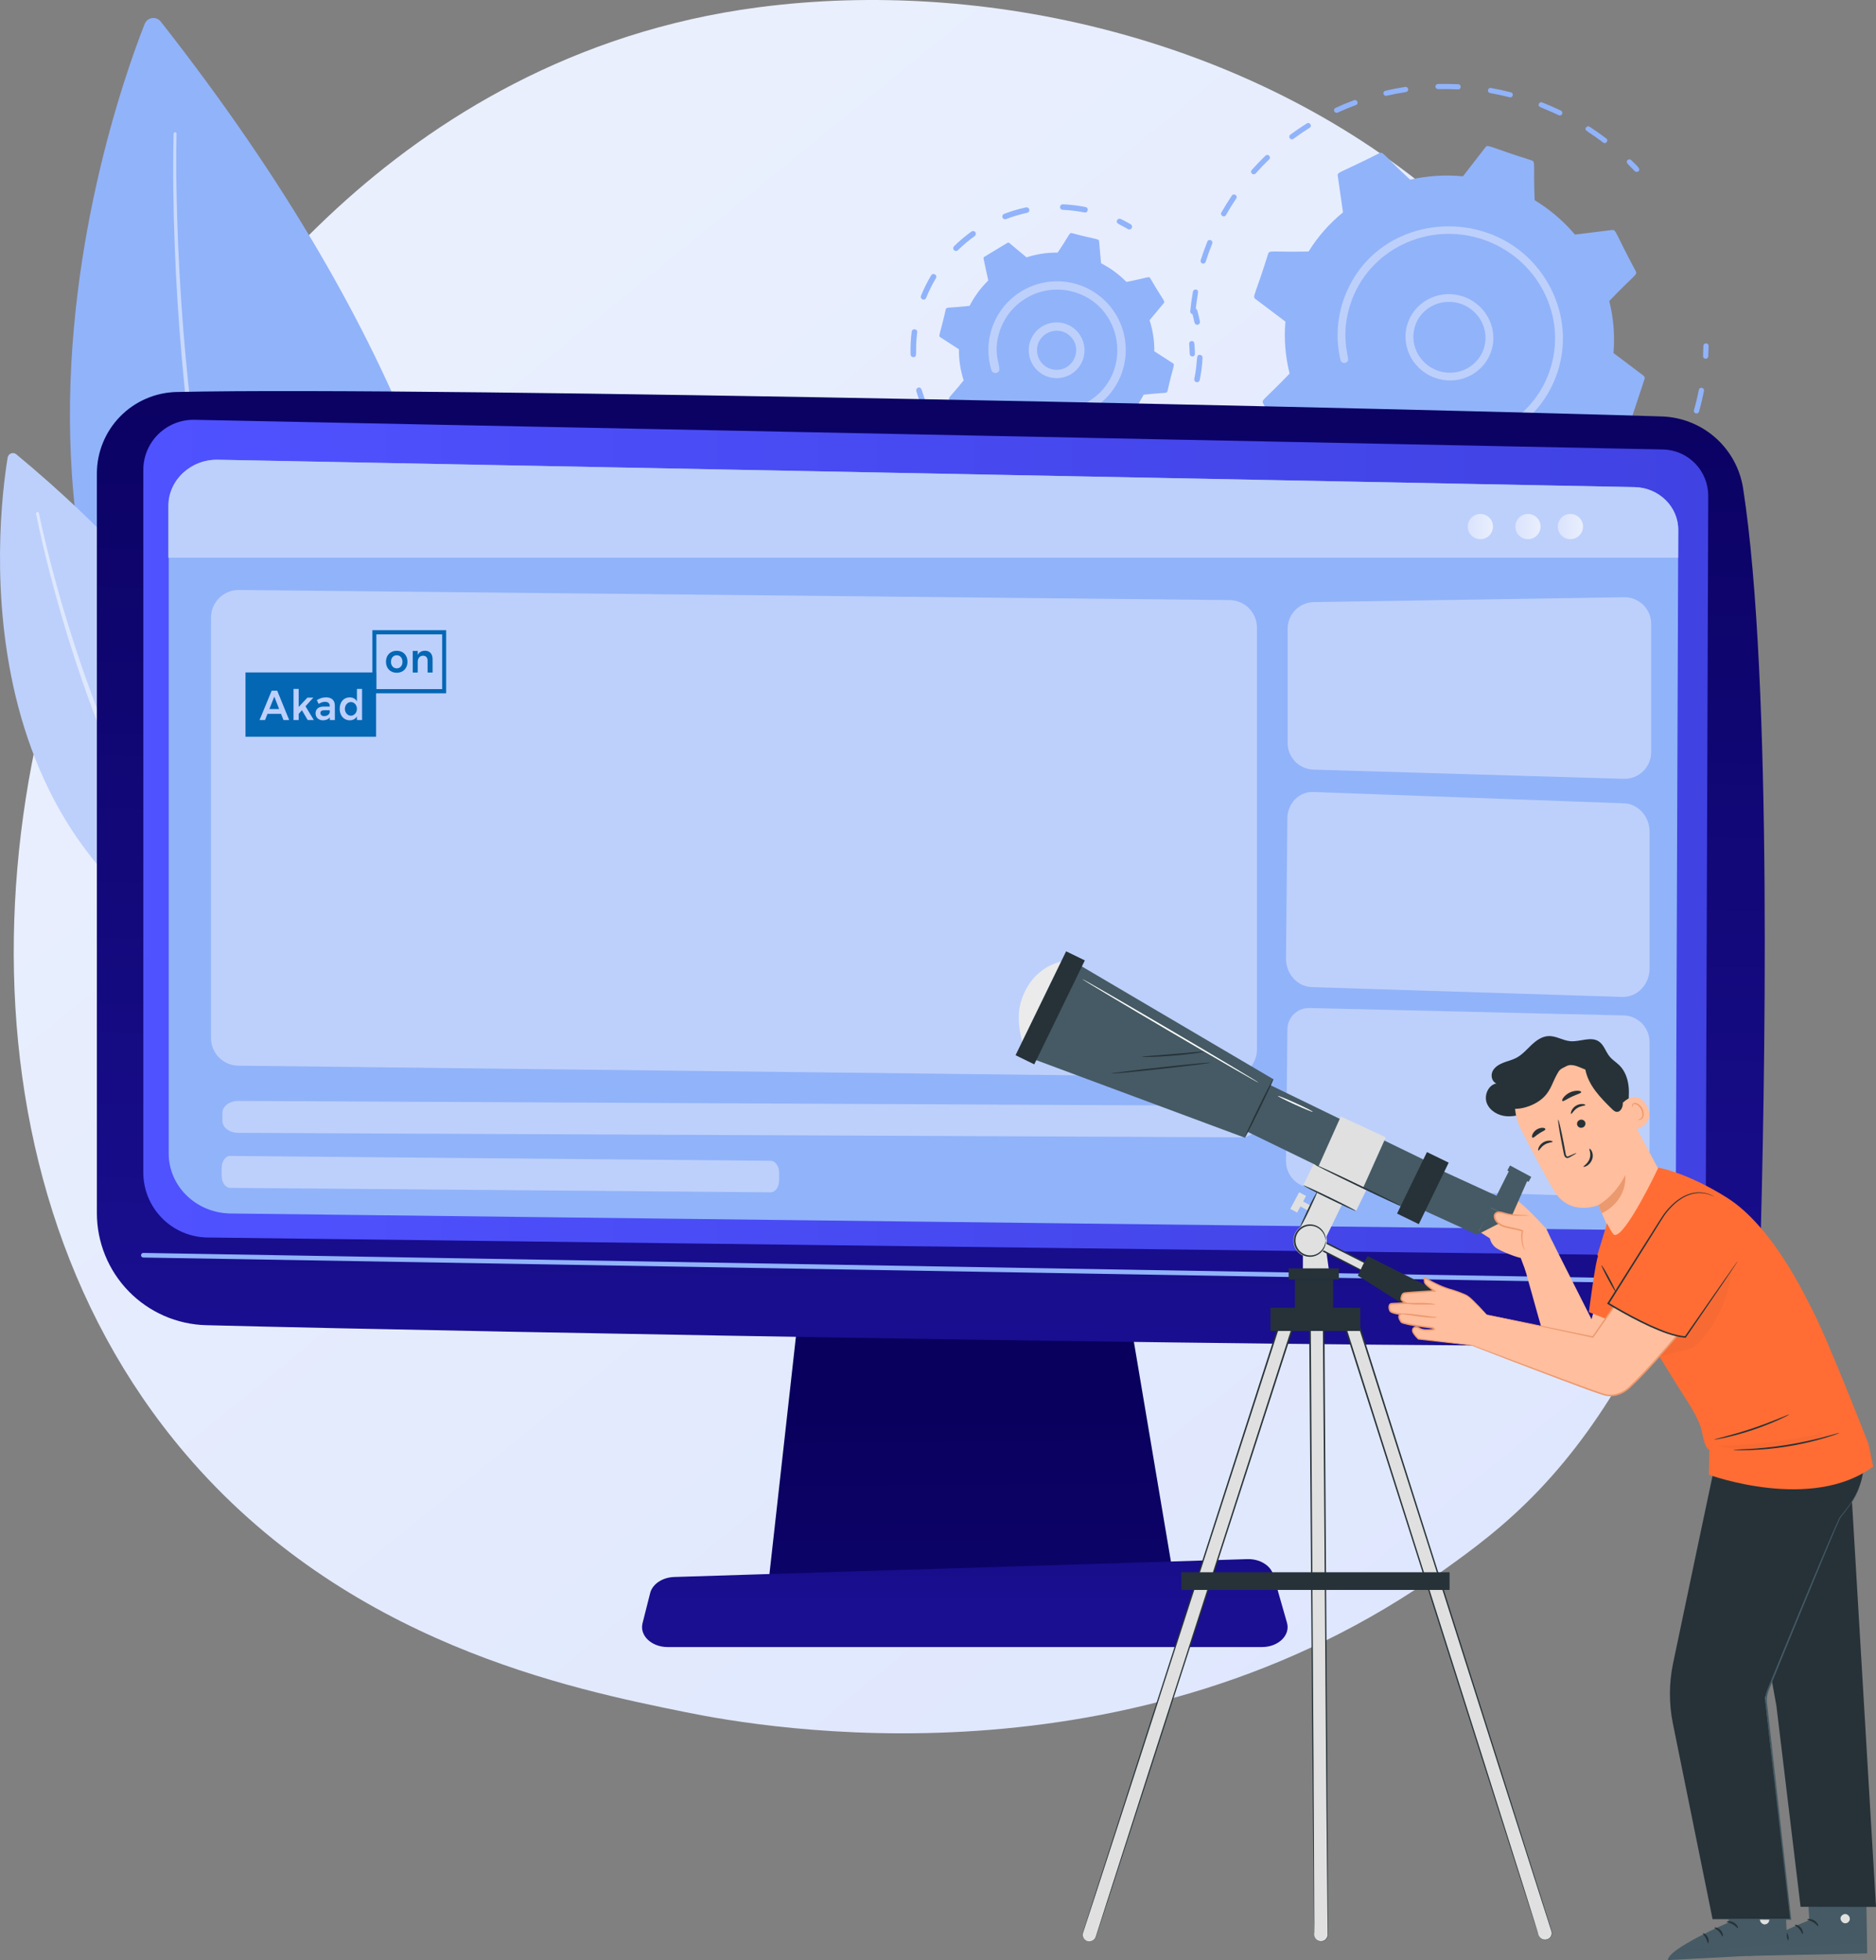 <svg width="405" height="423" viewBox="0 0 405 423" fill="none" xmlns="http://www.w3.org/2000/svg">
<rect x="0" y="0" width="405" height="423" fill="#808080" stroke="none"/>
<g clip-path="url(#clip0)">
<path d="M332.356 321.448C324.705 329.497 317.466 334.687 311.747 338.788C244.518 386.993 164.968 372.942 148.061 369.51C123.095 364.443 74.837 354.648 39.947 313.646C-12.838 251.613 -4.619 153.883 36.325 89.37C43.815 77.569 83.375 12.073 163.783 1.57C212.444 -4.787 269.168 8.033 310.245 42.425C396.47 114.616 390.331 260.454 332.356 321.448Z" fill="url(#paint0_linear)"/>
<path d="M31.23 5.165C22.505 27.363 -22.992 158.61 92.584 223.397C92.584 223.397 144.794 144.698 34.696 4.651C34.475 4.372 34.185 4.156 33.855 4.025C33.525 3.894 33.165 3.853 32.814 3.905C32.462 3.957 32.131 4.101 31.853 4.323C31.575 4.544 31.36 4.835 31.23 5.165Z" fill="#91B3FA"/>
<path opacity="0.5" d="M38.113 28.859C37.953 36.862 38.127 44.885 38.46 52.891C38.8 60.898 39.334 68.894 40.065 76.878C41.534 92.836 43.759 108.732 47.02 124.417C50.296 140.09 54.586 155.58 60.514 170.443C61.983 174.163 63.594 177.823 65.296 181.438C66.993 185.056 68.827 188.604 70.797 192.081C74.689 199.05 79.22 205.643 84.333 211.774L84.337 211.779C84.465 211.932 84.526 212.129 84.508 212.327C84.49 212.526 84.395 212.708 84.242 212.836C84.09 212.964 83.892 213.026 83.694 213.009C83.496 212.991 83.313 212.896 83.184 212.744L83.182 212.741C78.039 206.518 73.485 199.83 69.581 192.764C67.611 189.249 65.778 185.664 64.082 182.008C62.384 178.359 60.779 174.666 59.318 170.918C53.422 155.938 49.187 140.367 45.971 124.633C42.772 108.886 40.615 92.947 39.214 76.953C38.517 68.955 38.017 60.944 37.715 52.92C37.418 44.898 37.28 36.873 37.477 28.838C37.481 28.755 37.518 28.678 37.579 28.622C37.639 28.566 37.72 28.536 37.802 28.538C37.885 28.54 37.963 28.574 38.021 28.633C38.079 28.692 38.112 28.771 38.113 28.853L38.113 28.859Z" fill="white"/>
<path d="M1.653 98.742C-0.546 112.133 -10.157 190.583 61.889 212.82C61.889 212.82 81.521 162.801 3.519 98.042C3.363 97.913 3.176 97.828 2.976 97.794C2.777 97.761 2.572 97.781 2.383 97.852C2.194 97.923 2.026 98.043 1.898 98.199C1.77 98.355 1.685 98.543 1.653 98.742Z" fill="#BDD0FB"/>
<path opacity="0.5" d="M8.402 110.754C9.306 115.115 10.386 119.452 11.531 123.763C12.684 128.074 13.931 132.358 15.272 136.616C16.607 140.873 18.043 145.097 19.58 149.286C21.12 153.472 22.731 157.632 24.495 161.728C27.995 169.926 31.952 177.936 36.567 185.547C37.122 186.512 37.748 187.432 38.338 188.375L39.234 189.781C39.532 190.25 39.858 190.701 40.168 191.161C40.801 192.075 41.415 193.002 42.064 193.904L44.047 196.581C46.737 200.109 49.659 203.453 52.792 206.594L52.799 206.601C52.868 206.669 52.922 206.75 52.959 206.839C52.997 206.928 53.016 207.024 53.016 207.121C53.016 207.217 52.998 207.313 52.961 207.402C52.924 207.492 52.87 207.573 52.802 207.641C52.733 207.71 52.652 207.764 52.563 207.802C52.474 207.839 52.378 207.858 52.281 207.858C52.185 207.858 52.089 207.84 51.999 207.803C51.91 207.766 51.829 207.712 51.76 207.644L51.756 207.64C48.599 204.427 45.659 201.007 42.956 197.405L40.971 194.679C40.322 193.762 39.709 192.82 39.077 191.892C38.767 191.424 38.442 190.966 38.144 190.49L37.251 189.064C36.663 188.107 36.038 187.174 35.486 186.197C30.893 178.483 26.979 170.397 23.529 162.134C21.79 158.007 20.206 153.818 18.694 149.605C17.189 145.39 15.783 141.143 14.474 136.863C13.167 132.584 11.951 128.279 10.825 123.948C9.712 119.614 8.665 115.269 7.789 110.872C7.773 110.791 7.789 110.707 7.835 110.638C7.881 110.569 7.952 110.521 8.033 110.505C8.114 110.488 8.198 110.504 8.267 110.55C8.336 110.596 8.384 110.667 8.401 110.748L8.402 110.754Z" fill="white"/>
<path d="M257.215 76.886C257.114 76.848 257.026 76.783 256.96 76.697C256.895 76.611 256.856 76.508 256.847 76.4C256.792 75.66 256.751 74.907 256.727 74.161C256.725 74.088 256.737 74.015 256.764 73.947C256.79 73.879 256.83 73.816 256.881 73.764C256.932 73.711 256.993 73.669 257.06 73.641C257.127 73.612 257.2 73.597 257.273 73.597C258.029 73.579 257.824 74.333 257.974 76.336C257.979 76.409 257.97 76.482 257.946 76.551C257.922 76.62 257.885 76.684 257.837 76.739C257.788 76.793 257.729 76.838 257.663 76.869C257.597 76.901 257.525 76.918 257.452 76.922C257.371 76.927 257.291 76.914 257.215 76.886Z" fill="#91B3FA"/>
<path d="M256.951 67.184C257.09 65.765 257.287 64.334 257.539 62.932C257.553 62.86 257.58 62.791 257.621 62.73C257.661 62.669 257.713 62.616 257.774 62.575C257.835 62.534 257.903 62.506 257.975 62.491C258.047 62.477 258.121 62.477 258.193 62.491C259.03 62.654 258.484 63.124 258.076 67.306C258.068 67.379 258.046 67.45 258.011 67.514C257.976 67.578 257.928 67.635 257.871 67.68C257.813 67.726 257.747 67.76 257.677 67.78C257.606 67.8 257.533 67.805 257.46 67.797C257.312 67.782 257.175 67.709 257.08 67.594C256.985 67.48 256.939 67.332 256.951 67.184ZM259.204 56.168C259.635 54.803 260.128 53.429 260.654 52.133C260.935 51.436 261.975 51.89 261.704 52.557C261.181 53.849 260.705 55.175 260.284 56.511C260.236 56.651 260.135 56.765 260.003 56.831C259.871 56.898 259.718 56.909 259.577 56.865C259.437 56.82 259.319 56.722 259.249 56.592C259.18 56.462 259.163 56.31 259.204 56.168ZM263.678 45.861C264.379 44.621 265.139 43.394 265.938 42.213C266.35 41.604 267.292 42.231 266.882 42.837C266.099 43.994 265.354 45.197 264.668 46.41C264.308 47.049 263.318 46.497 263.678 45.861ZM270.28 37.481C270.224 37.434 270.177 37.376 270.144 37.311C270.11 37.246 270.09 37.175 270.085 37.102C270.079 37.029 270.088 36.956 270.111 36.886C270.134 36.817 270.171 36.753 270.219 36.698C271.166 35.629 272.169 34.585 273.201 33.592C273.731 33.082 274.528 33.881 273.998 34.391C272.987 35.363 272.004 36.386 271.076 37.433C270.976 37.544 270.837 37.611 270.688 37.62C270.539 37.629 270.392 37.579 270.28 37.481ZM278.447 29.848C278.402 29.79 278.369 29.724 278.349 29.654C278.33 29.584 278.325 29.51 278.334 29.438C278.344 29.365 278.368 29.295 278.405 29.232C278.442 29.169 278.492 29.114 278.55 29.071C279.703 28.217 280.904 27.398 282.12 26.636C282.747 26.246 283.364 27.183 282.738 27.575C281.546 28.322 280.368 29.124 279.239 29.961C279.119 30.049 278.968 30.086 278.82 30.065C278.672 30.044 278.539 29.966 278.447 29.848ZM288.358 24.309C288.221 24.258 288.11 24.157 288.046 24.027C288.013 23.961 287.994 23.89 287.989 23.817C287.985 23.744 287.995 23.671 288.02 23.602C288.044 23.534 288.082 23.47 288.131 23.416C288.181 23.363 288.24 23.319 288.307 23.289C289.616 22.684 290.964 22.124 292.315 21.622C292.455 21.571 292.61 21.576 292.747 21.636C292.883 21.697 292.991 21.808 293.047 21.947C293.074 22.015 293.087 22.087 293.086 22.16C293.085 22.233 293.069 22.305 293.039 22.372C293.009 22.439 292.966 22.499 292.913 22.549C292.859 22.598 292.796 22.637 292.728 22.662C291.404 23.153 290.083 23.702 288.8 24.295C288.731 24.327 288.656 24.344 288.58 24.347C288.504 24.349 288.428 24.337 288.357 24.309H288.358ZM299.022 20.644C298.936 20.612 298.859 20.56 298.798 20.492C298.737 20.424 298.693 20.343 298.669 20.254C298.651 20.183 298.647 20.11 298.658 20.038C298.669 19.965 298.694 19.896 298.733 19.834C298.771 19.771 298.821 19.717 298.88 19.675C298.94 19.632 299.007 19.602 299.079 19.586C300.487 19.257 301.926 18.979 303.358 18.759C303.506 18.736 303.657 18.772 303.778 18.858C303.9 18.945 303.983 19.076 304.01 19.223C304.023 19.294 304.02 19.368 304.004 19.439C303.987 19.511 303.956 19.578 303.913 19.637C303.87 19.696 303.816 19.746 303.753 19.783C303.691 19.821 303.621 19.846 303.549 19.856C302.146 20.071 300.735 20.344 299.356 20.666C299.245 20.692 299.129 20.684 299.022 20.644ZM309.887 18.697C309.884 18.624 309.896 18.551 309.922 18.482C309.948 18.414 309.987 18.351 310.038 18.298C310.088 18.245 310.149 18.203 310.216 18.173C310.283 18.144 310.355 18.128 310.428 18.127C311.878 18.089 313.351 18.108 314.805 18.181C315.553 18.222 315.508 19.327 314.763 19.29C313.339 19.217 311.896 19.199 310.476 19.237C310.326 19.242 310.181 19.188 310.071 19.087C309.961 18.986 309.895 18.846 309.887 18.697H309.887ZM346.079 30.752C342.695 28.17 341.934 28.212 342.398 27.512C342.482 27.389 342.611 27.303 342.757 27.274C342.903 27.246 343.055 27.275 343.179 27.357C344.401 28.148 345.606 28.997 346.763 29.88C347.357 30.332 346.675 31.206 346.079 30.752H346.079ZM321.226 19.435C321.239 19.363 321.266 19.294 321.306 19.232C321.346 19.17 321.397 19.117 321.458 19.076C321.518 19.034 321.586 19.005 321.658 18.99C321.73 18.975 321.804 18.974 321.876 18.988C323.308 19.242 324.75 19.555 326.162 19.918C326.887 20.105 326.616 21.178 325.891 20.991C324.507 20.636 323.094 20.329 321.691 20.08C321.544 20.055 321.413 19.974 321.326 19.853C321.239 19.732 321.203 19.582 321.226 19.435ZM336.481 24.859C332.652 23.009 331.906 23.2 332.215 22.416C332.41 21.92 333.013 22.105 332.945 22.108C334.305 22.642 335.659 23.233 336.967 23.864C337.034 23.895 337.094 23.939 337.144 23.994C337.194 24.048 337.232 24.112 337.257 24.181C337.282 24.251 337.292 24.325 337.288 24.398C337.284 24.472 337.265 24.544 337.233 24.61C337.201 24.676 337.155 24.735 337.1 24.784C337.044 24.832 336.98 24.869 336.91 24.892C336.84 24.916 336.766 24.925 336.692 24.919C336.619 24.913 336.547 24.893 336.481 24.859Z" fill="#91B3FA"/>
<path d="M352.922 36.937C351.625 35.552 350.82 35.083 351.36 34.554C351.467 34.451 351.611 34.393 351.76 34.395C351.91 34.396 352.053 34.456 352.158 34.562C353.558 35.94 354.26 36.489 353.721 36.975C353.603 37.06 353.46 37.102 353.315 37.095C353.17 37.088 353.032 37.032 352.922 36.937Z" fill="#91B3FA"/>
<path d="M368.031 77.383C367.919 77.341 367.823 77.265 367.756 77.165C367.69 77.065 367.657 76.947 367.663 76.828C367.702 76.099 367.726 75.361 367.735 74.634C367.737 74.561 367.752 74.489 367.782 74.422C367.812 74.355 367.854 74.294 367.908 74.244C367.961 74.194 368.024 74.155 368.092 74.129C368.161 74.103 368.234 74.092 368.307 74.094C368.456 74.098 368.598 74.159 368.702 74.266C368.806 74.372 368.865 74.515 368.865 74.664C368.856 75.406 368.831 76.159 368.791 76.903C368.787 76.976 368.768 77.048 368.735 77.113C368.703 77.179 368.658 77.237 368.602 77.286C368.547 77.334 368.483 77.37 368.413 77.393C368.344 77.416 368.27 77.425 368.197 77.419C368.14 77.415 368.084 77.403 368.031 77.383Z" fill="#91B3FA"/>
<path d="M291.845 123.985C290.392 123.391 288.946 122.729 287.549 122.019C287.483 121.986 287.424 121.941 287.376 121.886C287.327 121.831 287.29 121.766 287.267 121.697C287.244 121.627 287.234 121.554 287.24 121.48C287.245 121.407 287.265 121.336 287.298 121.27C287.693 120.505 288.013 121.223 292.265 122.961C292.334 122.988 292.396 123.029 292.449 123.08C292.502 123.131 292.544 123.192 292.573 123.259C292.602 123.327 292.618 123.399 292.619 123.473C292.62 123.546 292.607 123.619 292.579 123.688C292.377 124.181 291.777 123.987 291.845 123.985ZM298.714 125.735C298.928 124.903 299.422 125.539 303.919 126.333C304.066 126.358 304.197 126.439 304.284 126.56C304.371 126.68 304.407 126.831 304.384 126.978C304.371 127.05 304.344 127.119 304.305 127.18C304.265 127.242 304.214 127.295 304.153 127.337C304.093 127.379 304.025 127.408 303.953 127.423C303.881 127.438 303.807 127.439 303.735 127.426C302.197 127.154 300.645 126.814 299.124 126.415C298.98 126.379 298.856 126.287 298.779 126.16C298.702 126.032 298.679 125.88 298.714 125.735ZM280.961 118.092C279.673 117.201 278.407 116.246 277.196 115.251C277.139 115.205 277.092 115.148 277.057 115.084C277.022 115.019 277 114.949 276.993 114.876C276.986 114.803 276.993 114.729 277.015 114.659C277.036 114.589 277.071 114.525 277.118 114.468C277.677 113.809 277.827 114.577 281.602 117.187C281.663 117.228 281.715 117.28 281.755 117.342C281.795 117.403 281.823 117.472 281.836 117.544C281.85 117.616 281.849 117.69 281.834 117.761C281.818 117.833 281.789 117.901 281.747 117.961C281.659 118.081 281.528 118.163 281.381 118.187C281.234 118.212 281.083 118.177 280.961 118.092ZM311.171 128.214C311.061 128.173 310.967 128.099 310.9 128.002C310.834 127.905 310.8 127.79 310.802 127.673C310.805 127.6 310.822 127.528 310.852 127.461C310.883 127.395 310.926 127.335 310.98 127.286C311.034 127.236 311.098 127.198 311.167 127.173C311.235 127.148 311.309 127.138 311.382 127.141C312.917 127.203 314.469 127.202 315.996 127.137C316.146 127.129 316.292 127.181 316.403 127.28C316.515 127.379 316.583 127.518 316.594 127.667C316.598 127.74 316.587 127.813 316.563 127.882C316.538 127.951 316.5 128.014 316.45 128.068C316.401 128.122 316.341 128.165 316.275 128.196C316.208 128.226 316.136 128.243 316.063 128.245C314.504 128.312 312.919 128.314 311.352 128.25C311.29 128.248 311.229 128.236 311.171 128.214ZM323.343 127.378C323.253 127.344 323.172 127.288 323.109 127.215C323.047 127.142 323.003 127.054 322.984 126.959C322.97 126.888 322.97 126.814 322.985 126.742C322.999 126.671 323.028 126.603 323.07 126.543C323.111 126.482 323.164 126.431 323.226 126.392C323.287 126.353 323.356 126.326 323.428 126.314C324.93 126.043 326.439 125.707 327.914 125.313C328.058 125.274 328.212 125.293 328.343 125.366C328.473 125.439 328.57 125.56 328.613 125.703C328.633 125.773 328.639 125.846 328.631 125.919C328.623 125.992 328.6 126.062 328.564 126.125C328.528 126.189 328.479 126.244 328.421 126.289C328.363 126.333 328.297 126.365 328.226 126.384C326.721 126.787 325.181 127.13 323.648 127.406C323.545 127.425 323.44 127.415 323.342 127.378L323.343 127.378ZM334.993 123.935C334.922 123.908 334.858 123.868 334.803 123.816C334.747 123.765 334.703 123.703 334.672 123.634C334.642 123.567 334.626 123.495 334.624 123.422C334.622 123.349 334.635 123.277 334.662 123.209C334.689 123.141 334.729 123.079 334.781 123.027C334.832 122.975 334.893 122.934 334.961 122.906C336.363 122.319 337.756 121.665 339.102 120.964C339.235 120.896 339.389 120.882 339.532 120.925C339.676 120.969 339.796 121.066 339.869 121.197C339.904 121.26 339.927 121.331 339.935 121.403C339.943 121.476 339.936 121.549 339.915 121.619C339.894 121.689 339.859 121.754 339.812 121.81C339.766 121.866 339.708 121.913 339.643 121.946C338.27 122.662 336.848 123.329 335.417 123.928C335.282 123.985 335.13 123.987 334.993 123.935H334.993ZM345.565 118.068C345.462 118.029 345.372 117.961 345.306 117.873C345.262 117.814 345.23 117.748 345.212 117.677C345.194 117.606 345.191 117.533 345.202 117.46C345.213 117.388 345.239 117.319 345.277 117.257C345.316 117.195 345.366 117.141 345.426 117.099C346.66 116.224 347.87 115.286 349.024 114.311C349.139 114.215 349.287 114.168 349.436 114.18C349.585 114.192 349.723 114.262 349.821 114.374C349.87 114.429 349.908 114.492 349.931 114.561C349.955 114.63 349.965 114.704 349.96 114.776C349.955 114.849 349.936 114.921 349.903 114.986C349.87 115.051 349.824 115.109 349.768 115.156C348.59 116.152 347.356 117.109 346.096 118.002C346.02 118.056 345.931 118.09 345.838 118.101C345.746 118.113 345.651 118.101 345.564 118.068H345.565ZM354.373 109.952C353.709 109.377 354.49 109.262 357.192 105.663C357.632 105.077 358.546 105.744 358.105 106.331C357.183 107.559 356.196 108.763 355.17 109.909C355.069 110.019 354.929 110.085 354.78 110.093C354.631 110.101 354.484 110.051 354.372 109.952H354.373ZM361.416 100.238C360.642 99.819 361.371 99.543 363.193 95.431C363.489 94.765 364.528 95.217 364.23 95.887C363.609 97.29 362.919 98.681 362.181 100.022C362.107 100.152 361.986 100.247 361.843 100.288C361.699 100.328 361.546 100.31 361.416 100.238L361.416 100.238ZM366.044 89.199C365.912 89.151 365.803 89.055 365.738 88.93C365.674 88.805 365.659 88.66 365.696 88.524C366.111 87.073 366.468 85.593 366.755 84.125C366.77 84.053 366.799 83.985 366.84 83.925C366.882 83.864 366.935 83.812 366.996 83.772C367.058 83.732 367.127 83.705 367.199 83.692C367.271 83.678 367.345 83.679 367.417 83.695C367.563 83.724 367.692 83.808 367.776 83.931C367.86 84.054 367.892 84.205 367.865 84.351C367.571 85.849 367.208 87.359 366.784 88.84C366.763 88.91 366.728 88.975 366.682 89.032C366.635 89.089 366.578 89.137 366.514 89.171C366.449 89.206 366.378 89.228 366.305 89.235C366.232 89.242 366.158 89.235 366.088 89.214C366.072 89.21 366.057 89.205 366.043 89.2L366.044 89.199Z" fill="#91B3FA"/>
<path d="M271.604 109.981C270.268 108.539 269.594 107.961 270.156 107.5C270.74 107.021 271.067 107.764 272.434 109.241C272.484 109.294 272.523 109.357 272.549 109.425C272.575 109.493 272.586 109.566 272.583 109.639C272.58 109.712 272.563 109.784 272.532 109.85C272.501 109.916 272.456 109.976 272.402 110.024C272.29 110.122 272.143 110.173 271.994 110.165C271.845 110.157 271.705 110.091 271.604 109.981Z" fill="#91B3FA"/>
<path d="M277.78 95.953L285.809 94.96C288.296 97.883 291.235 100.389 294.515 102.383C294.829 110.12 294.302 110.684 295.13 110.96L304.382 114.04C304.513 114.085 304.654 114.088 304.786 114.048C304.918 114.009 305.035 113.93 305.12 113.822L309.993 107.536C313.81 107.905 317.661 107.66 321.4 106.808L327.241 112.419C327.341 112.515 327.467 112.578 327.604 112.6C327.741 112.622 327.881 112.602 328.006 112.542L336.667 108.325C336.79 108.266 336.891 108.169 336.955 108.049C337.019 107.929 337.043 107.791 337.024 107.656L335.891 99.754C338.817 97.37 341.326 94.517 343.317 91.312L351.419 91.282C351.556 91.283 351.69 91.24 351.801 91.161C351.913 91.081 351.996 90.969 352.04 90.839L355.036 81.795C355.079 81.665 355.079 81.524 355.037 81.394C354.995 81.263 354.913 81.149 354.803 81.067L348.329 76.185C348.646 72.421 348.338 68.63 347.416 64.967C352.791 59.33 353.546 59.325 353.154 58.564C348.667 50.231 348.922 49.522 348.043 49.631L340.014 50.624C337.528 47.701 334.588 45.194 331.308 43.201C330.995 35.469 331.522 34.9 330.694 34.624C321.448 31.721 321.227 31.085 320.703 31.761L315.83 38.048C312.013 37.678 308.162 37.924 304.423 38.775C298.674 33.475 298.598 32.661 297.817 33.042C289.32 37.365 288.677 37.074 288.799 37.927L289.932 45.83C287.007 48.214 284.497 51.066 282.506 54.271C274.772 54.459 274.056 53.92 273.783 54.745C270.98 63.745 270.32 63.988 271.02 64.517L277.494 69.399C277.177 73.163 277.486 76.953 278.407 80.617C273.05 86.234 272.275 86.254 272.67 87.02C277.156 95.352 276.901 96.062 277.78 95.953Z" fill="#91B3FA"/>
<path d="M303.449 72.038C303.793 66.918 308.318 63.091 313.535 63.507C318.752 63.922 322.718 68.426 322.374 73.546C322.03 78.666 317.504 82.493 312.286 82.077C307.068 81.662 303.104 77.156 303.449 72.038ZM312.343 81.248L312.348 81.249L312.343 81.248ZM313.424 65.166C309.189 64.828 305.427 67.904 305.14 72.172C304.857 76.377 308.113 80.077 312.399 80.418C316.684 80.758 320.4 77.616 320.683 73.411C320.966 69.2 317.702 65.505 313.424 65.166H313.424Z" fill="#BDD0FB"/>
<path d="M304.656 94.964C303.345 94.469 302.078 93.866 300.867 93.16C300.696 93.062 300.565 92.906 300.497 92.721C300.429 92.536 300.429 92.332 300.497 92.147C300.514 92.102 300.534 92.059 300.559 92.017C300.676 91.827 300.863 91.691 301.08 91.637C301.296 91.584 301.526 91.618 301.717 91.732C303.112 92.545 304.587 93.212 306.118 93.722C317.69 97.574 330.13 91.754 334.305 80.708C334.411 80.426 334.512 80.141 334.608 79.852C338.474 68.183 331.903 55.6 320.056 51.653C308.225 47.714 295.427 53.885 291.566 65.523C289.271 72.45 291.277 77.1 291.007 77.813C290.716 78.584 289.575 78.493 289.386 77.688C288.324 73.159 288.635 68.417 290.28 64.065C297.593 44.72 325.141 43.541 334.741 62.145C337.696 67.87 338.221 74.349 336.22 80.389C336.117 80.701 336.007 81.011 335.891 81.317C333.771 86.927 329.633 91.451 324.148 94.121C318.364 96.936 311.775 97.355 305.596 95.297C305.281 95.192 304.967 95.081 304.656 94.964Z" fill="#BDD0FB"/>
<path d="M213.041 90.341C214.634 91.97 216.482 93.329 218.512 94.364L218.948 99.15C218.996 99.681 219.437 99.444 224.853 100.877C225.354 101 225.267 100.547 227.889 96.669C230.168 96.694 232.436 96.348 234.603 95.643L238.301 98.722C238.712 99.064 238.854 98.584 243.698 95.77C243.768 95.728 243.823 95.664 243.856 95.589C243.889 95.513 243.897 95.43 243.88 95.349L242.867 90.647C244.497 89.056 245.857 87.209 246.892 85.18C251.461 84.668 251.905 84.955 252.03 84.445C253.299 78.875 253.677 78.699 253.241 78.417L249.2 75.81C249.225 73.532 248.878 71.266 248.173 69.1L251.254 65.405C251.596 64.995 251.116 64.852 248.301 60.012C248.035 59.573 247.794 59.948 243.174 60.842C241.581 59.213 239.733 57.854 237.703 56.819L237.267 52.032C237.219 51.501 236.778 51.739 231.362 50.306C230.864 50.183 230.961 50.616 228.327 54.513C226.047 54.488 223.78 54.834 221.612 55.539L217.915 52.46C217.852 52.407 217.773 52.376 217.691 52.37C217.609 52.364 217.527 52.383 217.457 52.426L212.518 55.412C212.447 55.455 212.392 55.518 212.359 55.593C212.327 55.669 212.318 55.753 212.336 55.833L213.348 60.535C211.718 62.127 210.358 63.973 209.323 66.002C204.754 66.514 204.31 66.227 204.185 66.737C202.917 72.305 202.538 72.483 202.975 72.765L207.015 75.372C206.99 77.65 207.337 79.916 208.042 82.082C205.173 85.672 204.654 85.784 204.926 86.235L207.915 91.171C208.182 91.612 208.445 91.23 213.041 90.341Z" fill="#91B3FA"/>
<path d="M222.084 75.628C222.077 74.437 222.423 73.271 223.079 72.278C223.735 71.284 224.671 70.507 225.769 70.044C226.867 69.582 228.078 69.456 229.248 69.681C230.418 69.906 231.494 70.473 232.342 71.31C233.189 72.147 233.769 73.216 234.009 74.382C234.248 75.549 234.136 76.76 233.687 77.862C233.237 78.965 232.471 79.91 231.484 80.577C230.497 81.244 229.335 81.604 228.144 81.611C226.547 81.619 225.012 80.993 223.876 79.872C222.74 78.75 222.095 77.224 222.084 75.628ZM228.138 80.714L228.144 80.716L228.138 80.714ZM223.879 75.617C223.888 76.737 224.34 77.808 225.137 78.596C225.934 79.383 227.012 79.822 228.133 79.817C231.877 79.795 233.752 75.225 231.08 72.586C228.419 69.959 223.857 71.851 223.879 75.617H223.879Z" fill="#BDD0FB"/>
<path d="M198.586 86.708C198.3 85.952 198.041 85.174 197.815 84.395C197.793 84.32 197.786 84.24 197.795 84.162C197.803 84.084 197.827 84.009 197.865 83.94C197.903 83.871 197.954 83.811 198.015 83.761C198.077 83.712 198.147 83.676 198.223 83.654C199.021 83.422 198.97 84.335 199.706 86.286C199.762 86.434 199.756 86.599 199.691 86.743C199.626 86.888 199.505 87 199.357 87.056C199.208 87.112 199.044 87.107 198.899 87.042C198.755 86.976 198.642 86.856 198.586 86.708Z" fill="#91B3FA"/>
<path d="M196.579 76.496C196.532 74.852 196.613 73.207 196.819 71.576C196.919 70.789 198.106 70.944 198.007 71.727C197.455 76.059 198.196 77.049 197.194 77.077C197.116 77.079 197.038 77.066 196.964 77.038C196.891 77.01 196.824 76.968 196.766 76.914C196.709 76.86 196.663 76.795 196.631 76.723C196.599 76.652 196.582 76.574 196.579 76.496ZM199.163 64.615C199.016 64.555 198.898 64.44 198.836 64.294C198.773 64.148 198.772 63.984 198.831 63.837C199.445 62.31 200.178 60.835 201.023 59.423C201.43 58.745 202.457 59.358 202.051 60.037C201.238 61.395 200.533 62.815 199.942 64.283C199.725 64.821 199.091 64.618 199.163 64.615ZM206.173 54.124C206.079 54.089 205.995 54.03 205.93 53.954C205.864 53.878 205.819 53.787 205.798 53.689C205.778 53.59 205.782 53.489 205.811 53.393C205.84 53.297 205.892 53.209 205.964 53.139C207.136 51.984 208.396 50.923 209.732 49.963C209.861 49.873 210.021 49.837 210.176 49.863C210.332 49.889 210.47 49.976 210.562 50.104C210.654 50.232 210.692 50.391 210.667 50.546C210.643 50.702 210.557 50.842 210.43 50.935C209.145 51.858 207.932 52.88 206.805 53.991C206.723 54.071 206.62 54.126 206.508 54.15C206.396 54.173 206.28 54.165 206.173 54.124ZM216.771 47.281C216.657 47.238 216.56 47.162 216.49 47.062C216.421 46.963 216.384 46.845 216.384 46.724C216.383 46.602 216.42 46.484 216.488 46.384C216.556 46.284 216.654 46.207 216.767 46.163C218.303 45.572 219.882 45.102 221.492 44.758C221.569 44.741 221.649 44.739 221.727 44.753C221.805 44.767 221.88 44.796 221.946 44.838C222.013 44.881 222.07 44.937 222.115 45.002C222.161 45.067 222.192 45.14 222.209 45.217C222.225 45.295 222.226 45.375 222.212 45.452C222.197 45.53 222.167 45.604 222.124 45.67C222.08 45.736 222.024 45.793 221.959 45.838C221.893 45.882 221.819 45.913 221.742 45.928C220.193 46.259 218.674 46.711 217.197 47.279C217.06 47.332 216.908 47.333 216.771 47.28V47.281ZM228.838 44.663C228.845 44.505 228.914 44.356 229.031 44.248C229.148 44.141 229.303 44.084 229.461 44.091C231.106 44.16 232.742 44.357 234.356 44.68C235.131 44.832 234.899 46.009 234.121 45.853C232.568 45.542 230.993 45.352 229.411 45.286C229.253 45.279 229.103 45.21 228.996 45.093C228.888 44.977 228.832 44.822 228.838 44.663Z" fill="#91B3FA"/>
<path d="M243.502 49.442C241.611 48.328 240.807 48.256 241.162 47.531C241.196 47.46 241.244 47.396 241.303 47.344C241.361 47.291 241.43 47.251 241.505 47.226C241.579 47.2 241.658 47.19 241.737 47.195C241.815 47.2 241.892 47.221 241.963 47.256C242.687 47.61 243.409 47.999 244.11 48.412C244.178 48.452 244.237 48.505 244.284 48.567C244.331 48.63 244.366 48.702 244.386 48.778C244.405 48.854 244.41 48.933 244.399 49.011C244.388 49.088 244.361 49.163 244.322 49.231C244.282 49.298 244.229 49.358 244.166 49.405C244.103 49.452 244.032 49.486 243.956 49.506C243.802 49.546 243.639 49.523 243.502 49.442Z" fill="#91B3FA"/>
<path d="M257.87 69.605C257.437 67.445 256.956 66.806 257.734 66.587C257.809 66.565 257.888 66.559 257.966 66.568C258.044 66.578 258.12 66.602 258.188 66.64C258.257 66.679 258.317 66.73 258.366 66.792C258.415 66.853 258.451 66.924 258.472 67C258.691 67.775 258.884 68.573 259.043 69.37C259.06 69.447 259.061 69.527 259.046 69.605C259.031 69.682 259.001 69.756 258.958 69.822C258.914 69.888 258.858 69.945 258.792 69.989C258.727 70.033 258.653 70.064 258.576 70.08C258.498 70.095 258.418 70.095 258.341 70.08C258.263 70.064 258.189 70.034 258.124 69.989C258.058 69.945 258.002 69.888 257.958 69.823C257.915 69.757 257.885 69.683 257.87 69.605Z" fill="#91B3FA"/>
<path d="M219.878 105.413C220.123 104.45 220.897 105.369 225.202 105.778C225.988 105.851 225.879 107.044 225.088 106.969C223.477 106.815 221.879 106.538 220.31 106.14C220.234 106.121 220.163 106.087 220.1 106.04C220.037 105.993 219.984 105.934 219.943 105.866C219.903 105.799 219.877 105.724 219.866 105.646C219.854 105.568 219.858 105.489 219.878 105.413ZM232.268 106.242C232.256 106.164 232.259 106.085 232.278 106.009C232.297 105.933 232.33 105.861 232.377 105.797C232.423 105.734 232.482 105.681 232.549 105.64C232.616 105.599 232.691 105.572 232.769 105.56C237.078 104.897 237.758 103.937 238.061 104.887C238.109 105.038 238.095 105.202 238.022 105.343C237.949 105.484 237.823 105.59 237.671 105.638C236.128 106.127 234.55 106.496 232.95 106.743C232.793 106.767 232.633 106.727 232.505 106.633C232.377 106.54 232.292 106.399 232.268 106.242ZM243.985 102.148C243.457 101.303 244.647 101.388 247.929 98.558C248.529 98.041 249.311 98.946 248.711 99.463C247.486 100.519 246.181 101.481 244.809 102.338C244.675 102.422 244.512 102.449 244.357 102.414C244.203 102.378 244.069 102.282 243.985 102.148ZM253.15 93.777C252.331 93.205 253.464 92.817 255.373 88.93C255.721 88.221 256.797 88.746 256.448 89.457C255.734 90.909 254.91 92.304 253.983 93.63C253.892 93.76 253.753 93.848 253.597 93.876C253.441 93.903 253.28 93.868 253.15 93.777ZM257.828 81.776C258.713 77.513 258.051 76.534 259.049 76.585C259.128 76.589 259.205 76.608 259.276 76.642C259.347 76.676 259.41 76.723 259.463 76.781C259.516 76.84 259.557 76.908 259.583 76.982C259.609 77.056 259.621 77.134 259.617 77.213C259.535 78.828 259.329 80.435 259 82.019C258.984 82.096 258.953 82.169 258.909 82.234C258.865 82.299 258.808 82.355 258.743 82.398C258.677 82.441 258.603 82.471 258.526 82.485C258.449 82.5 258.369 82.499 258.293 82.483C258.216 82.467 258.143 82.436 258.078 82.392C258.013 82.348 257.957 82.291 257.914 82.225C257.871 82.16 257.841 82.086 257.826 82.009C257.812 81.932 257.812 81.853 257.828 81.776V81.776Z" fill="#91B3FA"/>
<path d="M212.964 103.245C212.253 102.856 211.55 102.433 210.872 101.992C210.74 101.905 210.647 101.769 210.614 101.614C210.582 101.458 210.612 101.297 210.699 101.164C211.155 100.468 211.708 101.192 213.539 102.197C213.608 102.234 213.669 102.285 213.718 102.347C213.768 102.408 213.804 102.478 213.826 102.554C213.848 102.629 213.855 102.708 213.847 102.786C213.838 102.864 213.814 102.94 213.776 103.009C213.739 103.077 213.687 103.138 213.626 103.187C213.565 103.236 213.495 103.273 213.419 103.295C213.344 103.317 213.265 103.324 213.186 103.315C213.108 103.307 213.033 103.283 212.964 103.245Z" fill="#91B3FA"/>
<path d="M221.728 88.851C221.619 88.803 221.52 88.734 221.438 88.647C221.355 88.561 221.291 88.458 221.249 88.347C221.206 88.235 221.187 88.116 221.191 87.997C221.195 87.877 221.224 87.76 221.274 87.651C221.324 87.543 221.395 87.446 221.484 87.365C221.572 87.285 221.676 87.223 221.788 87.183C221.901 87.143 222.02 87.126 222.14 87.133C222.259 87.14 222.376 87.17 222.483 87.223C224.443 88.177 226.611 88.626 228.79 88.529C230.968 88.431 233.087 87.789 234.954 86.663C244.841 80.684 242.557 65.635 231.323 62.874C228.23 62.117 224.967 62.517 222.148 63.997C219.329 65.477 217.149 67.936 216.018 70.911C213.706 77.028 217.012 79.892 215.154 80.463C215.041 80.498 214.923 80.51 214.805 80.499C214.688 80.488 214.574 80.454 214.47 80.399C214.365 80.344 214.273 80.269 214.198 80.178C214.123 80.087 214.066 79.982 214.032 79.87C213.339 77.615 213.195 75.227 213.612 72.905C214.029 70.583 214.994 68.394 216.428 66.52C217.862 64.646 219.723 63.142 221.856 62.131C223.989 61.12 226.333 60.633 228.692 60.711C231.051 60.788 233.358 61.426 235.42 62.574C237.483 63.721 239.242 65.344 240.55 67.307C241.859 69.271 242.679 71.518 242.944 73.862C243.208 76.206 242.908 78.579 242.07 80.785C239.51 87.56 232.159 91.752 224.664 89.909C223.651 89.659 222.667 89.305 221.728 88.851Z" fill="#BDD0FB"/>
<path d="M173.454 273.875L165.898 341.593H253.56L242.142 273.875H173.454Z" fill="url(#paint1_linear)"/>
<path d="M20.916 102.191V261.783C20.916 268.096 23.383 274.159 27.792 278.681C32.201 283.202 38.203 285.823 44.518 285.986C102.848 287.489 306.86 291.134 362.386 290.315C366.98 290.246 371.369 288.408 374.639 285.183C377.908 281.959 379.806 277.597 379.936 273.009C381.007 235.933 382.746 146.779 376.311 105.388C375.656 101.164 373.544 97.302 370.342 94.469C367.139 91.635 363.046 90.01 358.77 89.873C309.897 88.311 93.632 83.349 38.131 84.595C33.53 84.698 29.151 86.597 25.934 89.886C22.716 93.174 20.915 97.591 20.916 102.191Z" fill="url(#paint2_linear)"/>
<path d="M30.938 101.414V253.037C30.938 256.721 32.388 260.257 34.975 262.882C37.562 265.506 41.078 267.008 44.764 267.063L354.399 270.886C356.206 270.913 358 270.581 359.677 269.911C361.355 269.24 362.883 268.243 364.172 266.979C365.462 265.714 366.487 264.206 367.19 262.542C367.892 260.879 368.257 259.092 368.264 257.287L368.782 107.018C368.792 104.405 367.776 101.893 365.954 100.02C364.131 98.147 361.647 97.063 359.034 96.999L42.025 90.6C40.582 90.565 39.146 90.819 37.803 91.346C36.459 91.874 35.235 92.665 34.202 93.673C33.169 94.68 32.347 95.884 31.787 97.214C31.226 98.543 30.938 99.971 30.938 101.414Z" fill="url(#paint3_linear)"/>
<path d="M36.422 109.181V248.952C36.422 256.018 42.361 261.775 49.759 261.881L348.432 265.405C355.767 265.509 361.779 259.874 361.806 252.869L362.306 114.347C362.325 109.338 358.147 105.234 352.903 105.112L47.118 99.213C41.253 99.076 36.422 103.579 36.422 109.181Z" fill="#91B3FA"/>
<path d="M370.595 277.168H370.586L30.929 271.385C30.798 271.381 30.674 271.325 30.584 271.23C30.494 271.136 30.445 271.01 30.447 270.879C30.45 270.748 30.503 270.624 30.596 270.532C30.689 270.441 30.815 270.39 30.946 270.39L370.603 276.173C370.734 276.176 370.858 276.23 370.949 276.324C371.04 276.418 371.09 276.544 371.089 276.675C371.088 276.805 371.036 276.93 370.943 277.023C370.851 277.115 370.725 277.167 370.595 277.168Z" fill="#91B3FA"/>
<path d="M272.441 355.448H144.143C140.657 355.448 138.04 352.968 138.714 350.305L140.36 343.799C140.855 341.842 143.009 340.405 145.568 340.326L269.251 336.469C271.924 336.385 274.291 337.803 274.873 339.837L277.841 350.2C278.613 352.892 275.983 355.448 272.441 355.448Z" fill="url(#paint4_linear)"/>
<path d="M362.284 120.357L362.305 114.386C362.325 109.377 358.146 105.254 352.903 105.132L47.076 99.222C41.212 99.086 36.34 103.579 36.34 109.181V120.357L362.284 120.357Z" fill="#BDD0FB"/>
<path d="M339.03 116.36C340.533 116.36 341.752 115.142 341.752 113.64C341.752 112.138 340.533 110.92 339.03 110.92C337.527 110.92 336.309 112.138 336.309 113.64C336.309 115.142 337.527 116.36 339.03 116.36Z" fill="url(#paint5_linear)"/>
<path d="M329.864 116.36C331.367 116.36 332.586 115.142 332.586 113.64C332.586 112.138 331.367 110.92 329.864 110.92C328.361 110.92 327.143 112.138 327.143 113.64C327.143 115.142 328.361 116.36 329.864 116.36Z" fill="url(#paint6_linear)"/>
<path d="M319.593 116.36C321.096 116.36 322.314 115.142 322.314 113.64C322.314 112.138 321.096 110.92 319.593 110.92C318.09 110.92 316.871 112.138 316.871 113.64C316.871 115.142 318.09 116.36 319.593 116.36Z" fill="url(#paint7_linear)"/>
<path d="M265.332 232.442L51.442 229.979C49.873 229.961 48.376 229.326 47.273 228.212C46.171 227.097 45.553 225.593 45.553 224.026V133.276C45.553 132.489 45.709 131.71 46.012 130.983C46.315 130.257 46.759 129.598 47.319 129.045C47.879 128.491 48.543 128.054 49.273 127.758C50.002 127.463 50.784 127.315 51.571 127.323L265.461 129.503C267.031 129.519 268.531 130.153 269.635 131.268C270.739 132.382 271.358 133.887 271.358 135.456V226.489C271.358 227.276 271.202 228.056 270.898 228.783C270.594 229.509 270.149 230.169 269.589 230.722C269.029 231.276 268.364 231.713 267.633 232.008C266.902 232.303 266.12 232.451 265.332 232.442Z" fill="#BDD0FB"/>
<path d="M350.541 168.076L283.563 166.093C282.067 166.048 280.647 165.423 279.604 164.35C278.561 163.277 277.978 161.84 277.979 160.344V135.685C277.978 134.176 278.572 132.727 279.632 131.651C280.692 130.575 282.132 129.959 283.643 129.935L350.621 128.888C351.384 128.876 352.142 129.016 352.851 129.299C353.559 129.583 354.204 130.004 354.748 130.54C355.292 131.075 355.724 131.713 356.019 132.416C356.314 133.12 356.466 133.875 356.466 134.638V162.329C356.465 163.098 356.311 163.86 356.011 164.569C355.711 165.277 355.272 165.919 354.719 166.455C354.167 166.99 353.512 167.41 352.794 167.689C352.077 167.967 351.31 168.099 350.541 168.076Z" fill="#BDD0FB"/>
<path d="M345.427 258.177L283.211 256.335C281.715 256.29 280.295 255.665 279.252 254.592C278.21 253.519 277.627 252.082 277.627 250.586L277.927 222.112C277.933 221.499 278.061 220.895 278.303 220.332C278.546 219.77 278.897 219.261 279.338 218.836C279.778 218.411 280.299 218.077 280.869 217.854C281.44 217.631 282.049 217.524 282.661 217.538L350.27 219.129C351.033 219.117 351.791 219.257 352.5 219.54C353.208 219.824 353.853 220.245 354.397 220.781C354.941 221.316 355.373 221.954 355.668 222.657C355.963 223.361 356.115 224.116 356.115 224.879V247.808C356.115 249.196 355.836 250.57 355.295 251.849C354.754 253.127 353.961 254.284 352.965 255.251C351.968 256.218 350.787 256.975 349.492 257.478C348.198 257.98 346.815 258.218 345.427 258.177Z" fill="#BDD0FB"/>
<path d="M350.191 215.143L283.213 213.027C280.103 212.929 277.629 210.213 277.629 206.898L277.921 176.591C277.952 173.368 280.468 170.804 283.491 170.914L350.272 173.351C353.485 173.297 356.117 176.059 356.117 179.483V209.013C356.116 212.471 353.435 215.245 350.191 215.143Z" fill="#BDD0FB"/>
<path d="M267.919 245.443L51.408 244.475C49.528 244.466 48.01 243.314 48.01 241.896V240.166C48.01 238.736 49.553 237.579 51.451 237.588L267.962 238.637C269.841 238.646 271.358 239.798 271.358 241.215V242.864C271.358 244.294 269.815 245.451 267.919 245.443Z" fill="#BDD0FB"/>
<path d="M166.348 257.314L49.687 256.346C48.674 256.337 47.855 255.186 47.855 253.768V252.038C47.855 250.607 48.688 249.45 49.709 249.459L166.371 250.508C167.383 250.517 168.201 251.669 168.201 253.087V254.735C168.201 256.166 167.37 257.323 166.348 257.314Z" fill="#BDD0FB"/>
<path d="M389.834 401.063L390.594 414.385C390.594 414.385 377.298 419.631 377.199 422.106L403.1 421.561L402.768 400.757L389.834 401.063Z" fill="#455A64"/>
<path d="M398.578 413.095C398.829 413.166 399.045 413.326 399.184 413.546C399.324 413.765 399.377 414.029 399.335 414.285C399.274 414.538 399.118 414.758 398.899 414.899C398.681 415.041 398.416 415.093 398.16 415.045C397.654 414.928 397.204 414.274 397.366 413.78C397.527 413.285 398.212 412.89 398.675 413.125" fill="#E0E0E0"/>
<g opacity="0.6">
<g opacity="0.6">
<g opacity="0.6">
<g opacity="0.6">
<g opacity="0.6">
<g opacity="0.6">
<g opacity="0.6">
<g opacity="0.6">
<g opacity="0.6">
<g opacity="0.6">
<g opacity="0.6">
<g opacity="0.6">
<g opacity="0.6">
<path opacity="0.6" d="M403.099 421.562L402.983 419.466L378.194 420.771C378.194 420.771 377.051 421.297 377.199 422.106L403.099 421.562Z" fill="white"/>
</g>
</g>
</g>
</g>
</g>
</g>
</g>
</g>
</g>
</g>
</g>
</g>
</g>
<path d="M390.171 414.262C390.177 414.388 390.811 414.432 391.442 414.825C392.083 415.202 392.415 415.743 392.531 415.69C392.646 415.663 392.442 414.911 391.67 414.449C390.902 413.98 390.141 414.147 390.171 414.262Z" fill="#263238"/>
<path d="M387.478 415.442C387.45 415.565 388.004 415.768 388.444 416.294C388.9 416.807 389.021 417.383 389.146 417.375C389.266 417.392 389.338 416.65 388.778 416.007C388.222 415.358 387.478 415.321 387.478 415.442Z" fill="#263238"/>
<path d="M386.003 418.723C386.118 418.747 386.281 418.112 385.942 417.427C385.607 416.739 385.005 416.479 384.953 416.585C384.884 416.691 385.276 417.054 385.546 417.621C385.829 418.182 385.877 418.714 386.003 418.723Z" fill="#263238"/>
<path d="M390.333 411.206C390.388 411.321 390.965 411.134 391.681 411.168C392.397 411.187 392.958 411.415 393.022 411.305C393.094 411.212 392.54 410.756 391.697 410.728C390.853 410.694 390.268 411.109 390.333 411.206Z" fill="#263238"/>
<path d="M372.038 401.575L373.213 414.866C373.213 414.866 360.089 420.524 360.066 423.001L385.936 421.649L384.955 400.865L372.038 401.575Z" fill="#455A64"/>
<path d="M381.154 413.327C381.407 413.39 381.628 413.544 381.774 413.759C381.921 413.974 381.983 414.236 381.948 414.494C381.895 414.749 381.745 414.973 381.531 415.121C381.317 415.269 381.054 415.33 380.797 415.29C380.287 415.188 379.816 414.548 379.963 414.051C380.109 413.553 380.781 413.134 381.251 413.355" fill="#E0E0E0"/>
<g opacity="0.6">
<g opacity="0.6">
<g opacity="0.6">
<g opacity="0.6">
<g opacity="0.6">
<g opacity="0.6">
<g opacity="0.6">
<g opacity="0.6">
<g opacity="0.6">
<g opacity="0.6">
<g opacity="0.6">
<g opacity="0.6">
<g opacity="0.6">
<path opacity="0.6" d="M385.936 421.649L385.755 419.557L361.019 421.636C361.019 421.636 359.894 422.196 360.067 423L385.936 421.649Z" fill="white"/>
</g>
</g>
</g>
</g>
</g>
</g>
</g>
</g>
</g>
</g>
</g>
</g>
</g>
<path d="M372.786 414.756C372.797 414.882 373.432 414.906 374.074 415.279C374.727 415.636 375.076 416.166 375.19 416.11C375.305 416.079 375.077 415.334 374.29 414.896C373.509 414.451 372.753 414.641 372.786 414.756Z" fill="#263238"/>
<path d="M370.132 416.019C370.109 416.143 370.667 416.329 371.124 416.841C371.596 417.338 371.735 417.91 371.86 417.898C371.98 417.912 372.029 417.168 371.448 416.543C370.874 415.913 370.127 415.899 370.132 416.019Z" fill="#263238"/>
<path d="M368.761 419.344C368.877 419.366 369.02 418.726 368.659 418.051C368.304 417.374 367.694 417.133 367.646 417.241C367.58 417.348 367.983 417.699 368.27 418.257C368.571 418.808 368.635 419.339 368.761 419.344Z" fill="#263238"/>
<path d="M372.855 411.696C372.914 411.809 373.484 411.604 374.201 411.615C374.918 411.612 375.486 411.823 375.546 411.711C375.615 411.616 375.048 411.176 374.203 411.175C373.36 411.168 372.788 411.601 372.855 411.696Z" fill="#263238"/>
<path d="M400.413 307.089C400.413 307.089 371.634 314.882 370.738 315.169L369.879 317.709C369.7 318.437 363.904 346.036 361.197 358.933C360.294 363.236 360.281 367.678 361.157 371.987L369.718 414.167L386.578 414.196L381.029 366.335C381.029 366.335 397.3 327.39 398.063 326.413C398.826 325.436 405.711 318.209 400.413 307.089Z" fill="#263238"/>
<path d="M399.601 320.455L405 411.528L388.718 411.5L383.503 368.175L379.619 346.552L383.894 319.492L399.601 320.455Z" fill="#263238"/>
<path d="M401.425 320.792C401.353 321.129 401.246 321.458 401.106 321.773C400.712 322.682 400.233 323.551 399.675 324.37C399.32 324.91 398.906 325.498 398.429 326.124C398.189 326.436 397.936 326.76 397.665 327.09C397.376 327.417 397.15 327.794 396.997 328.202C396.245 329.875 395.434 331.809 394.537 333.951C392.76 338.25 390.637 343.382 388.266 349.118C387.087 351.992 385.847 355.018 384.556 358.164C383.912 359.738 383.256 361.342 382.587 362.975C382.421 363.382 382.254 363.792 382.085 364.204C381.907 364.605 381.754 365.017 381.63 365.438C381.4 366.287 381.367 367.178 381.533 368.042L381.535 368.049L381.535 368.056C381.742 369.886 381.963 371.829 382.185 373.795C383.948 389.561 385.543 403.832 386.7 414.183L386.715 414.32L386.579 414.319L374.242 414.243C372.799 414.226 371.672 414.213 370.888 414.205C370.517 414.197 370.228 414.191 370.016 414.186C369.917 414.188 369.817 414.181 369.719 414.168C369.817 414.154 369.917 414.149 370.016 414.15L370.888 414.135C371.672 414.129 372.799 414.12 374.242 414.108C377.172 414.1 381.382 414.088 386.579 414.074L386.457 414.21C385.274 403.862 383.644 389.594 381.842 373.833C381.62 371.867 381.4 369.924 381.194 368.093L381.196 368.106C381.021 367.191 381.056 366.248 381.3 365.348C381.429 364.914 381.586 364.488 381.77 364.074L382.274 362.845C382.945 361.215 383.603 359.612 384.25 358.037C385.548 354.893 386.796 351.871 387.982 349C390.361 343.263 392.501 338.136 394.323 333.86C395.236 331.723 396.06 329.796 396.832 328.125C396.996 327.705 397.235 327.318 397.535 326.981C397.808 326.655 398.064 326.336 398.307 326.027C398.79 325.41 399.21 324.831 399.571 324.299C400.136 323.493 400.63 322.638 401.047 321.746C401.325 321.133 401.402 320.785 401.425 320.792Z" fill="#455A64"/>
<path d="M329.15 273.561L334.944 267.567L343.59 284.707L344.083 282.921L350.717 285.293C350.717 285.293 347.29 298.235 346.221 298.709C345.152 299.184 336.707 297.868 335.777 296.159C334.848 294.449 329.15 273.561 329.15 273.561Z" fill="#FFBE9D"/>
<path d="M351.382 239.419C351.575 237.767 351.767 236.098 351.587 234.445C351.408 232.792 350.819 231.131 349.647 229.95C348.962 229.26 348.099 228.751 347.483 227.998C346.635 226.962 346.283 225.5 345.171 224.755C343.432 223.592 341.11 224.872 339.024 224.698C337.399 224.562 335.914 223.52 334.286 223.593C332.863 223.656 331.621 224.56 330.589 225.54C329.556 226.52 328.607 227.632 327.347 228.296C326.449 228.768 325.441 228.986 324.497 229.359C323.553 229.732 322.619 230.317 322.2 231.241C321.781 232.165 322.102 233.465 323.056 233.811C321.286 234.145 320.333 236.387 320.981 238.067C321.628 239.746 323.451 240.761 325.247 240.894C327.043 241.026 328.814 240.424 330.449 239.67C335.079 237.534 339.197 233.95 341.142 229.24" fill="#263238"/>
<path d="M348.145 233.838L360.136 256.223C362.175 260.03 359.909 269.236 356.003 271.083C352.359 272.807 350.068 270.576 348.168 267.021C347.267 265.336 345.149 260.252 345.044 260.085C345.044 260.085 339.055 262.599 335.621 257.18C333.962 254.56 330.985 248.888 328.351 243.725C326.987 241.049 326.682 237.96 327.495 235.07C328.308 232.18 330.18 229.701 332.739 228.128L333.266 227.804C339.157 224.636 345.14 227.866 348.145 233.838Z" fill="#FFBE9D"/>
<path d="M345.045 260.084C345.045 260.084 348.614 258.167 350.865 253.604C350.865 253.604 351.564 258.965 345.807 261.83L345.045 260.084Z" fill="#EB996E"/>
<path d="M332.13 248.298C332.29 248.34 332.611 247.539 333.453 247.024C334.285 246.498 335.168 246.55 335.196 246.392C335.213 246.319 335.001 246.196 334.613 246.166C334.094 246.137 333.579 246.27 333.139 246.546C332.701 246.813 332.36 247.213 332.165 247.687C332.029 248.044 332.055 248.282 332.13 248.298Z" fill="#263238"/>
<path d="M340.56 242.945C340.683 243.149 340.881 243.297 341.112 243.358C341.343 243.418 341.589 243.386 341.797 243.268C341.901 243.215 341.993 243.142 342.069 243.052C342.144 242.963 342.201 242.859 342.235 242.747C342.27 242.636 342.282 242.518 342.27 242.402C342.259 242.285 342.224 242.173 342.168 242.07C342.045 241.866 341.847 241.717 341.616 241.657C341.385 241.596 341.139 241.628 340.931 241.745C340.827 241.798 340.734 241.872 340.659 241.962C340.584 242.051 340.527 242.155 340.492 242.267C340.458 242.379 340.446 242.496 340.457 242.613C340.469 242.729 340.504 242.842 340.56 242.945Z" fill="#263238"/>
<path d="M339.198 240.388C339.358 240.43 339.68 239.629 340.521 239.114C341.354 238.589 342.236 238.641 342.264 238.482C342.281 238.409 342.07 238.286 341.68 238.256C341.162 238.228 340.648 238.361 340.208 238.636C339.77 238.904 339.429 239.303 339.233 239.777C339.098 240.134 339.123 240.372 339.198 240.388Z" fill="#263238"/>
<path d="M340.316 248.858C340.29 248.808 339.713 249.039 338.801 249.451C338.572 249.561 338.343 249.644 338.217 249.519C338.071 249.395 338.018 249.109 337.968 248.796C337.851 248.153 337.727 247.479 337.597 246.774C337.046 243.908 336.506 241.605 336.391 241.629C336.276 241.652 336.628 243.993 337.18 246.858C337.321 247.562 337.456 248.234 337.584 248.874C337.653 249.168 337.684 249.53 337.991 249.784C338.068 249.84 338.158 249.878 338.252 249.895C338.347 249.912 338.444 249.907 338.536 249.881C338.675 249.839 338.808 249.781 338.932 249.707C339.811 249.229 340.342 248.908 340.316 248.858Z" fill="#263238"/>
<path d="M343.145 247.918C343.004 247.994 343.563 248.905 343.182 250.033C342.801 251.16 341.768 251.656 341.839 251.788C341.862 251.853 342.164 251.832 342.582 251.59C343.12 251.269 343.529 250.769 343.735 250.177C343.931 249.608 343.899 248.985 343.646 248.439C343.445 248.037 343.204 247.874 343.145 247.918Z" fill="#263238"/>
<path d="M337.285 237.602C337.508 237.779 338.28 237.155 339.339 236.668C340.388 236.159 341.359 235.958 341.364 235.673C341.362 235.539 341.091 235.409 340.634 235.386C340.038 235.38 339.449 235.508 338.91 235.763C338.372 236.018 337.898 236.391 337.526 236.856C337.254 237.225 337.183 237.516 337.285 237.602Z" fill="#263238"/>
<path d="M330.844 245.515C331.11 245.614 331.566 245.061 332.256 244.623C332.93 244.162 333.62 243.96 333.632 243.677C333.632 243.544 333.422 243.41 333.053 243.388C332.574 243.385 332.105 243.524 331.705 243.787C331.305 244.051 330.992 244.427 330.807 244.869C330.682 245.216 330.722 245.462 330.844 245.515Z" fill="#263238"/>
<path d="M350.191 238.157C350.259 238.059 353.263 234.736 355.445 238.543C357.627 242.351 353.35 243.754 353.281 243.648C353.212 243.543 350.191 238.157 350.191 238.157Z" fill="#FFBE9D"/>
<path d="M353.618 241.541C353.628 241.519 353.711 241.549 353.852 241.536C354.049 241.513 354.229 241.415 354.354 241.262C354.672 240.885 354.646 240.052 354.271 239.355C354.093 239.023 353.844 238.735 353.541 238.512C353.265 238.3 352.973 238.208 352.75 238.289C352.662 238.312 352.585 238.365 352.533 238.44C352.48 238.514 352.455 238.604 352.463 238.695C352.473 238.83 352.54 238.892 352.524 238.911C352.518 238.926 352.405 238.894 352.346 238.719C352.313 238.612 352.318 238.498 352.359 238.394C352.419 238.255 352.531 238.145 352.671 238.087C352.977 237.939 353.396 238.058 353.703 238.281C354.054 238.518 354.341 238.837 354.541 239.21C354.956 239.992 354.974 240.934 354.515 241.408C354.43 241.496 354.326 241.564 354.211 241.607C354.096 241.65 353.972 241.666 353.85 241.655C353.678 241.629 353.609 241.555 353.618 241.541Z" fill="#EB996E"/>
<path d="M325.151 238.679C326.404 239.92 330.201 239.173 332.534 237.409C334.685 235.782 334.994 233.921 336.038 232.012C336.699 230.804 336.699 230.804 338.228 230.05C339.465 229.441 340.971 230.339 342.258 230.83C342.913 234.256 345.531 236.917 348.026 239.356C348.302 239.626 348.608 239.911 348.992 239.95C349.643 240.017 350.141 239.345 350.278 238.705C350.497 237.68 350.175 236.621 349.791 235.647C348.917 233.426 347.69 231.321 346.022 229.613C344.355 227.904 342.23 226.604 339.894 226.105C336.976 225.481 333.84 226.155 331.323 227.758C328.806 229.362 326.903 231.847 325.819 234.626C325.315 235.915 324.978 237.306 325.152 238.679" fill="#263238"/>
<path d="M358.018 251.991C358.018 251.991 350.892 267.032 348.539 266.503C348.069 266.397 346.939 263.989 346.939 263.989L344.846 270.844C344.846 270.844 361.08 297.545 364.17 302.245C365.714 304.595 366.582 306.418 367.064 307.653C367.555 308.913 367.769 312.293 369.017 312.895L368.937 318.265C368.937 318.265 391.108 326.391 404.395 316.482L403.361 311.591C403.361 311.591 394.159 287.941 391.017 282.224C390.14 280.63 382.932 264.83 372.832 258.473C364.038 252.94 358.018 251.991 358.018 251.991Z" fill="#FF6D34"/>
<path d="M345.033 271.05C344.523 271.451 343.014 283.158 343.014 283.158L353.509 287.344L354.062 280.072L345.033 271.05Z" fill="#FF6D34"/>
<path d="M320.488 283.619L343.869 288.539L350.72 278.706L362.798 287.359C362.798 287.359 355.969 295.569 351.649 299.514C350.262 300.781 348.349 301.466 346.489 301.022C344.247 300.487 317.717 290.314 317.717 290.314L320.488 283.619Z" fill="#FFBE9D"/>
<path d="M320.488 283.619C320.488 283.619 320.434 283.779 320.319 284.074C320.196 284.382 320.025 284.814 319.802 285.374C319.339 286.522 318.665 288.191 317.795 290.345L317.747 290.235L336.24 297.18L342.31 299.414C343.361 299.794 344.433 300.182 345.525 300.548C346.073 300.73 346.613 300.918 347.179 300.969C347.751 301.019 348.327 300.975 348.885 300.837C350.03 300.531 351.069 299.916 351.887 299.058C352.777 298.228 353.643 297.347 354.506 296.445C356.23 294.639 357.934 292.738 359.641 290.785C360.671 289.602 361.679 288.424 362.666 287.248L362.697 287.498C358.474 284.468 354.421 281.561 350.625 278.837L350.851 278.798C348.396 282.31 346.095 285.601 343.985 288.621L343.931 288.698L343.839 288.678C336.8 287.167 330.979 285.917 326.898 285.041C324.87 284.598 323.276 284.25 322.17 284.008C321.636 283.888 321.22 283.795 320.922 283.728C320.639 283.662 320.488 283.62 320.488 283.62C320.488 283.62 320.625 283.637 320.902 283.689C321.197 283.748 321.607 283.828 322.133 283.931C323.237 284.155 324.828 284.476 326.85 284.886C330.956 285.732 336.814 286.941 343.898 288.401L343.752 288.459C345.852 285.433 348.142 282.135 350.586 278.615L350.68 278.48L350.813 278.576C354.614 281.294 358.671 284.196 362.898 287.22L363.049 287.327L362.93 287.47C361.945 288.648 360.935 289.829 359.902 291.013C358.192 292.969 356.485 294.873 354.752 296.682C353.886 297.586 353.017 298.47 352.118 299.305C351.257 300.201 350.165 300.843 348.963 301.161C348.369 301.306 347.756 301.352 347.147 301.298C346.539 301.242 345.968 301.041 345.422 300.858C344.322 300.487 343.253 300.096 342.201 299.713C340.103 298.932 338.082 298.181 336.137 297.458C328.387 294.537 322.003 292.072 317.687 290.392L317.605 290.361L317.639 290.281C318.553 288.124 319.262 286.454 319.749 285.305C319.985 284.758 320.166 284.336 320.296 284.035C320.419 283.753 320.488 283.619 320.488 283.619Z" fill="#EB996E"/>
<path d="M333.846 265.215C333.846 265.215 328.23 258.871 326.236 258.326C324.243 257.782 317.361 259.35 317.305 260.229C317.249 261.108 318.293 262.382 318.293 262.382C318.293 262.382 316.319 262.835 316.063 263.522C315.91 263.939 315.89 264.392 316.006 264.821L318.76 265.409L321.647 267.256C321.816 268.041 322.254 268.742 322.884 269.239C323.921 270.029 327.441 271.344 328.294 271.467L329.52 274.716L335.778 269.353L333.846 265.215Z" fill="#FFBE9D"/>
<path d="M358.822 262.808C358.562 263.206 347.195 281.29 347.195 281.29C347.195 281.29 358.493 288.301 363.839 288.539L368.281 282.751L375.152 272.162C375.152 272.162 377.456 264.643 374.204 261.276C370.241 257.175 363.566 255.563 358.822 262.808Z" fill="#FF6D34"/>
<path d="M345.758 273.116C345.753 273.118 345.745 273.116 345.735 273.107C345.732 273.102 345.729 273.097 345.727 273.092C345.793 273.049 345.764 273.094 345.777 273.084L345.8 273.105C345.844 273.151 345.885 273.201 345.922 273.254C346.02 273.387 346.149 273.586 346.301 273.835C346.606 274.335 347.004 275.038 347.423 275.824C348.263 277.398 348.871 278.712 348.787 278.757C348.702 278.801 347.958 277.561 347.118 275.988C346.699 275.202 346.336 274.48 346.086 273.952C345.961 273.688 345.864 273.472 345.804 273.319C345.779 273.261 345.758 273.201 345.74 273.141L345.733 273.114C345.737 273.1 345.717 273.127 345.763 273.091C345.777 273.091 345.763 273.091 345.767 273.094C345.766 273.106 345.764 273.114 345.758 273.116Z" fill="#263238"/>
<path d="M375.15 272.162L367.998 282.526L363.837 288.539C358.491 288.301 347.193 281.29 347.193 281.29C347.193 281.29 358.56 263.205 358.82 262.808C358.82 262.808 363.556 254.843 370.078 258.214" fill="#FF6D34"/>
<path d="M370.079 258.214C370.019 258.203 369.961 258.185 369.905 258.16C369.776 258.111 369.613 258.048 369.411 257.97C368.786 257.713 368.125 257.553 367.451 257.495C366.578 257.4 365.485 257.536 364.328 257.996C363.171 258.463 361.984 259.3 360.878 260.423C360.301 261.015 359.772 261.652 359.297 262.329C358.816 263.036 358.352 263.826 357.851 264.614C356.856 266.206 355.793 267.907 354.672 269.698C352.423 273.281 349.948 277.226 347.341 281.382L347.285 281.143C347.677 281.378 348.099 281.631 348.522 281.885C351.148 283.425 353.763 284.818 356.319 286C358.878 287.138 361.398 288.18 363.844 288.386L363.711 288.451C367.095 283.6 369.937 279.526 371.95 276.64C372.946 275.228 373.735 274.109 374.292 273.321C374.556 272.955 374.765 272.666 374.921 272.451C374.989 272.348 375.066 272.251 375.151 272.161C375.098 272.272 375.034 272.379 374.962 272.479C374.816 272.701 374.62 272.999 374.372 273.375C373.832 274.176 373.066 275.311 372.1 276.743C370.112 279.646 367.305 283.745 363.964 288.625L363.915 288.698L363.832 288.691C361.289 288.489 358.762 287.443 356.181 286.305C353.608 285.122 350.984 283.728 348.348 282.182C347.922 281.926 347.498 281.672 347.104 281.436L346.955 281.346L347.05 281.198C349.667 277.048 352.151 273.109 354.407 269.531C355.537 267.746 356.61 266.051 357.614 264.465C358.124 263.674 358.582 262.905 359.085 262.178C359.573 261.494 360.117 260.851 360.709 260.254C361.846 259.123 363.067 258.282 364.259 257.82C365.453 257.365 366.576 257.246 367.466 257.364C368.352 257.482 369.022 257.692 369.438 257.906C369.636 257.997 369.795 258.069 369.922 258.128C369.978 258.15 370.031 258.179 370.079 258.214Z" fill="#263238"/>
<path d="M370.062 310.668C375.664 309.506 381.109 307.685 386.282 305.243L370.062 310.668Z" fill="#FF6D34"/>
<path d="M386.282 305.242C386.292 305.264 386.084 305.385 385.699 305.587C385.313 305.788 384.748 306.063 384.041 306.385C382.195 307.218 380.308 307.957 378.388 308.598C376.467 309.242 374.515 309.788 372.538 310.233C371.78 310.401 371.162 310.523 370.733 310.592C370.304 310.662 370.065 310.692 370.061 310.668C370.05 310.618 370.983 310.392 372.48 309.996C373.978 309.6 376.037 309.019 378.277 308.272C380.516 307.521 382.51 306.746 383.943 306.161C385.377 305.576 386.26 305.195 386.282 305.242Z" fill="#263238"/>
<path d="M374.156 312.895C381.966 312.925 389.728 311.683 397.138 309.219L374.156 312.895Z" fill="#FF6D34"/>
<path d="M397.138 309.219C397.145 309.241 396.84 309.363 396.283 309.564C395.727 309.768 394.912 310.034 393.897 310.336C391.247 311.116 388.551 311.726 385.824 312.163C383.097 312.599 380.344 312.86 377.583 312.945C376.525 312.975 375.667 312.976 375.075 312.956C374.483 312.939 374.156 312.917 374.156 312.894C374.156 312.87 374.483 312.845 375.074 312.821C375.665 312.8 376.519 312.762 377.573 312.701C379.681 312.582 382.589 312.328 385.77 311.821C388.95 311.311 391.791 310.646 393.831 310.101C394.852 309.831 395.676 309.601 396.243 309.436C396.811 309.275 397.13 309.196 397.138 309.219Z" fill="#263238"/>
<g opacity="0.3">
<g opacity="0.3">
<path opacity="0.3" d="M358.205 292.753C360.07 292.385 361.26 291.88 363.125 291.511C363.932 291.351 364.753 291.186 365.474 290.792C366.187 290.399 366.763 289.804 367.299 289.192C370.977 284.976 373.26 279.726 373.835 274.162L363.839 288.539L362.072 288.337L358.205 292.753Z" fill="black"/>
</g>
</g>
<g opacity="0.3">
<g opacity="0.3">
<path opacity="0.3" d="M371.317 311.999L370.521 312.028C376.996 313.38 383.703 313.135 390.061 311.312C391.396 310.928 392.795 310.416 393.62 309.299C386.287 310.892 378.82 311.796 371.317 311.999Z" fill="black"/>
</g>
</g>
<path d="M287.055 275.243L285.989 267.567C285.989 267.567 281.275 270.947 281.275 271.053V275.455L287.055 275.243Z" fill="#E0E0E0"/>
<path d="M285.157 267.646L284.32 269.289L299.963 277.242L300.8 275.599L285.157 267.646Z" fill="#E0E0E0"/>
<path d="M299.964 277.242C300.02 277.087 300.085 276.936 300.16 276.789C300.307 276.476 300.498 276.072 300.736 275.566L300.768 275.664C298.034 274.34 292.026 271.331 285.081 267.8H285.079L285.312 267.724V267.726L285.31 267.73L285.306 267.736L285.3 267.749L285.286 267.776L285.259 267.829L285.205 267.935L285.098 268.144L284.886 268.56C284.746 268.835 284.608 269.105 284.475 269.367L284.4 269.136C288.762 271.358 292.629 273.363 295.428 274.826C296.801 275.547 297.92 276.136 298.74 276.567L299.643 277.053C299.754 277.108 299.862 277.171 299.964 277.242C299.859 277.21 299.758 277.168 299.662 277.115C299.427 277.002 299.133 276.862 298.773 276.689C297.95 276.286 296.827 275.734 295.45 275.057C292.626 273.661 288.672 271.689 284.244 269.442L284.09 269.364L284.168 269.211C284.301 268.949 284.438 268.68 284.579 268.404L284.79 267.987L284.897 267.777L284.951 267.673L284.978 267.62L284.992 267.593L284.998 267.579L285.002 267.572L285.003 267.569L285.004 267.568V267.568C285.108 267.534 284.773 267.644 285.237 267.493H285.238C292.184 271.024 298.154 274.106 300.834 275.534L300.9 275.57L300.866 275.632C300.589 276.138 300.368 276.542 300.197 276.854C300.13 276.99 300.053 277.12 299.964 277.242Z" fill="#263238"/>
<path d="M293.127 275.293C293.127 275.293 295.148 270.944 295.323 271.084C295.498 271.224 313.404 280.108 313.355 280.267C313.306 280.426 309.531 285.638 309.531 285.638L293.127 275.293Z" fill="#263238"/>
<path d="M223.614 210.603C221.492 212.732 220.051 216.027 219.946 219.029C219.84 222.032 220.574 225.021 221.734 227.792L230.97 207.229C228.031 207.457 225.618 208.592 223.614 210.603Z" fill="#EBEBEB"/>
<path d="M284.073 260.77L280.795 259.009L280.218 260.081L283.497 261.842L284.073 260.77Z" fill="#E0E0E0"/>
<path d="M281.964 258.093L280.479 257.296L278.551 260.884L280.036 261.681L281.964 258.093Z" fill="#E0E0E0"/>
<path d="M234.747 418.91C234.565 418.859 234.394 418.772 234.246 418.654C234.098 418.536 233.976 418.39 233.885 418.224C233.795 418.057 233.738 417.875 233.72 417.687C233.701 417.499 233.72 417.309 233.777 417.128L276.184 285.82L279.003 286.665L236.596 417.974C236.47 418.34 236.206 418.642 235.861 418.817C235.516 418.991 235.116 419.025 234.747 418.91Z" fill="#E0E0E0"/>
<path d="M234.746 418.91C234.98 418.965 235.222 418.973 235.459 418.932C235.748 418.874 236.013 418.733 236.222 418.526C236.492 418.288 236.594 417.881 236.732 417.437C237.3 415.653 238.135 413.034 239.209 409.662C241.377 402.908 244.511 393.142 248.385 381.07C256.171 356.921 266.931 323.546 278.838 286.612L278.953 286.83C278.515 286.699 278.04 286.556 277.565 286.413C277.074 286.266 276.586 286.119 276.134 285.984L276.349 285.872C264.402 322.798 253.61 356.155 245.802 380.287C241.885 392.343 238.716 402.091 236.525 408.834C235.424 412.196 234.57 414.807 233.987 416.585C233.844 417.028 233.678 417.415 233.754 417.765C233.8 418.055 233.936 418.324 234.143 418.534C234.315 418.7 234.521 418.828 234.746 418.91C234.687 418.896 234.629 418.877 234.572 418.854C234.347 418.763 234.149 418.616 233.997 418.427C233.845 418.237 233.743 418.013 233.702 417.773C233.619 417.408 233.785 417.001 233.922 416.564C234.49 414.781 235.324 412.164 236.398 408.794C238.564 402.042 241.697 392.282 245.571 380.213C253.353 356.072 264.111 322.704 276.02 285.766L276.072 285.605L276.234 285.653C276.686 285.789 277.174 285.936 277.665 286.083L279.053 286.499L279.222 286.55L279.168 286.718C267.221 323.64 256.427 357.004 248.616 381.145C244.698 393.203 241.528 402.956 239.336 409.703C238.235 413.066 237.38 415.678 236.798 417.458C236.722 417.679 236.662 417.887 236.585 418.083C236.511 418.263 236.4 418.427 236.259 418.563C236.041 418.773 235.764 418.913 235.465 418.966C235.285 418.996 235.102 418.994 234.923 418.959C234.863 418.947 234.804 418.93 234.746 418.91Z" fill="#263238"/>
<path d="M283.709 417.552L282.805 286.167L285.756 286.15L286.661 417.534C286.659 417.724 286.619 417.912 286.544 418.087C286.469 418.262 286.361 418.421 286.225 418.554C286.088 418.687 285.927 418.791 285.751 418.862C285.574 418.933 285.385 418.968 285.194 418.966C284.81 418.975 284.438 418.831 284.159 418.566C283.881 418.301 283.719 417.936 283.709 417.552Z" fill="#E0E0E0"/>
<path d="M283.709 417.552C283.725 417.783 283.791 418.008 283.902 418.211C284.046 418.455 284.259 418.653 284.513 418.779C284.866 418.953 285.273 418.981 285.647 418.856C285.881 418.78 286.091 418.644 286.256 418.462C286.421 418.28 286.536 418.058 286.589 417.818C286.644 417.285 286.593 416.661 286.599 416.008C286.586 414.69 286.57 413.172 286.552 411.464C286.492 404.617 286.405 394.725 286.297 382.503C286.116 358.043 285.866 324.264 285.589 286.956C285.587 286.68 285.586 286.404 285.584 286.15L285.757 286.321C284.73 286.327 283.738 286.333 282.806 286.339L282.978 286.165C283.208 322.642 283.416 355.485 283.566 379.218C283.624 391.076 283.672 400.657 283.705 407.282C283.714 410.585 283.721 413.15 283.725 414.899C283.724 415.763 283.723 416.424 283.722 416.878C283.719 417.324 283.709 417.552 283.709 417.552C283.709 417.552 283.696 417.324 283.687 416.878C283.68 416.425 283.67 415.763 283.657 414.899C283.638 413.151 283.609 410.586 283.573 407.284C283.514 400.658 283.43 391.078 283.325 379.22C283.148 355.487 282.904 322.644 282.632 286.168L282.631 285.995H282.804C283.737 285.99 284.728 285.984 285.756 285.978L285.928 285.976L285.929 286.149C285.931 286.403 285.933 286.679 285.935 286.955C286.172 324.263 286.386 358.042 286.542 382.503C286.603 394.725 286.652 404.618 286.687 411.464C286.692 413.172 286.697 414.691 286.702 416.008C286.69 416.67 286.738 417.267 286.674 417.837C286.615 418.09 286.492 418.323 286.316 418.514C286.139 418.705 285.916 418.846 285.668 418.924C285.278 419.049 284.854 419.014 284.489 418.827C284.229 418.692 284.014 418.484 283.872 418.228C283.787 418.073 283.734 417.904 283.714 417.729C283.708 417.67 283.706 417.611 283.709 417.552Z" fill="#263238"/>
<path d="M332.154 417.608L290.475 286.545L293.298 285.716L334.975 416.775C335.03 416.956 335.049 417.146 335.029 417.334C335.009 417.523 334.952 417.705 334.861 417.871C334.769 418.037 334.645 418.182 334.496 418.299C334.348 418.417 334.177 418.503 333.994 418.552C333.625 418.665 333.226 418.63 332.882 418.453C332.539 418.277 332.277 417.974 332.154 417.608Z" fill="#E0E0E0"/>
<path d="M332.153 417.609C332.24 417.835 332.377 418.038 332.554 418.204C332.775 418.402 333.05 418.53 333.345 418.57C333.547 418.598 333.752 418.585 333.948 418.531C334.144 418.478 334.328 418.385 334.487 418.258C334.687 418.096 334.837 417.882 334.921 417.639C335.004 417.396 335.017 417.134 334.958 416.884C334.782 416.331 334.589 415.728 334.379 415.074C333.958 413.763 333.472 412.251 332.924 410.551C330.744 403.735 327.592 393.885 323.697 381.715C315.935 357.35 305.216 323.702 293.378 286.54C293.294 286.276 293.21 286.012 293.133 285.768L293.346 285.882L290.524 286.71L290.639 286.492C302.188 322.878 312.59 355.646 320.106 379.326C323.846 391.164 326.868 400.729 328.958 407.342C329.993 410.642 330.797 413.205 331.344 414.951C331.612 415.816 331.816 416.477 331.956 416.93C332.091 417.377 332.153 417.608 332.153 417.608C332.153 417.608 332.07 417.384 331.923 416.941C331.776 416.49 331.561 415.833 331.279 414.972C330.717 413.23 329.893 410.674 328.832 407.382C326.718 400.777 323.66 391.223 319.876 379.399C312.335 355.727 301.898 322.97 290.31 286.597L290.256 286.429L290.426 286.379C291.317 286.117 292.266 285.839 293.248 285.551L293.41 285.503L293.462 285.664C293.538 285.907 293.623 286.171 293.706 286.434C305.508 323.609 316.193 357.268 323.929 381.64C327.78 393.825 330.896 403.686 333.052 410.509C333.588 412.214 334.064 413.728 334.477 415.042C334.681 415.699 334.87 416.306 335.042 416.863C335.103 417.128 335.086 417.405 334.996 417.661C334.905 417.918 334.744 418.143 334.531 418.312C334.363 418.442 334.171 418.537 333.966 418.59C333.761 418.644 333.547 418.655 333.338 418.622C333.035 418.577 332.753 418.44 332.53 418.23C332.396 418.104 332.288 417.952 332.214 417.783C332.188 417.727 332.168 417.668 332.153 417.609Z" fill="#263238"/>
<path d="M293.652 282.225H274.279V287.237H293.652V282.225Z" fill="#263238"/>
<path d="M287.803 276.126H279.547V282.772H287.803V276.126Z" fill="#263238"/>
<path d="M289.037 273.724H278.201V276.126H289.037V273.724Z" fill="#263238"/>
<path d="M282.835 271.325C284.821 271.325 286.43 269.717 286.43 267.733C286.43 265.749 284.821 264.14 282.835 264.14C280.85 264.14 279.24 265.749 279.24 267.733C279.24 269.717 280.85 271.325 282.835 271.325Z" fill="#E0E0E0"/>
<path d="M290.768 257.791L285.381 255.175L280.369 265.478L285.756 268.095L290.768 257.791Z" fill="#E0E0E0"/>
<path d="M294.998 256.749L283.59 251.203L281.351 255.804L292.759 261.35L294.998 256.749Z" fill="#E0E0E0"/>
<path d="M310.614 251.845L260.689 227.593L255.783 237.68L305.708 261.931L310.614 251.845Z" fill="#455A64"/>
<path d="M268.776 245.537L220.73 227.683L230.729 206.906L274.919 232.918L268.776 245.537Z" fill="#455A64"/>
<path d="M230.158 205.298L219.24 227.727L223.282 229.692L234.2 207.263L230.158 205.298Z" fill="#263238"/>
<path d="M311.328 252.672L323.246 258.138L318.881 266.465L307.207 261.137L311.328 252.672Z" fill="#455A64"/>
<path d="M321.793 260.632L325.999 252.225L329.921 254.359L326.255 262.675L321.793 260.632Z" fill="#455A64"/>
<path d="M330.577 253.983L325.988 251.518L325.41 252.593L329.999 255.058L330.577 253.983Z" fill="#455A64"/>
<path d="M318.883 266.466L326.255 262.675L321.793 260.632L318.883 266.466Z" fill="#455A64"/>
<path d="M284.371 252.307L289.463 240.942L299.169 245.445L294.012 256.928L284.371 252.307Z" fill="#E0E0E0"/>
<path d="M274.89 232.85C274.976 232.892 273.683 235.718 272.002 239.163C270.321 242.607 268.889 245.366 268.803 245.325C268.717 245.283 270.01 242.457 271.692 239.012C273.373 235.566 274.805 232.808 274.89 232.85Z" fill="#263238"/>
<path d="M302.406 260.245C302.365 260.331 298.177 258.4 293.053 255.932C287.929 253.464 283.807 251.393 283.848 251.307C283.889 251.222 288.077 253.152 293.203 255.621C298.329 258.09 302.448 260.159 302.406 260.245Z" fill="#263238"/>
<path d="M292.76 261.35C292.718 261.435 290.131 260.263 286.981 258.732C283.831 257.201 281.31 255.889 281.352 255.804C281.394 255.718 283.981 256.89 287.132 258.422C290.283 259.954 292.802 261.264 292.76 261.35Z" fill="#263238"/>
<path d="M284.372 257.224C284.453 257.267 283.66 258.996 282.665 261.125C281.67 263.258 280.734 264.927 280.646 264.88C280.565 264.837 281.359 263.108 282.353 260.978C283.347 258.848 284.285 257.177 284.372 257.224Z" fill="#263238"/>
<path d="M286.186 267.733C286.152 267.735 286.158 267.436 286.016 266.932C285.812 266.225 285.381 265.605 284.789 265.169C284.313 264.814 283.748 264.598 283.156 264.546C282.564 264.494 281.97 264.607 281.439 264.873C280.908 265.139 280.462 265.547 280.15 266.052C279.838 266.557 279.673 267.139 279.673 267.733C279.673 268.326 279.838 268.908 280.15 269.413C280.462 269.918 280.908 270.326 281.439 270.593C281.97 270.859 282.564 270.972 283.156 270.92C283.748 270.867 284.313 270.652 284.789 270.297C285.381 269.86 285.812 269.24 286.016 268.533C286.158 268.03 286.151 267.731 286.186 267.733C286.198 267.732 286.206 267.806 286.21 267.948C286.214 268.156 286.193 268.363 286.147 268.566C285.981 269.329 285.553 270.01 284.937 270.491C284.477 270.851 283.934 271.088 283.357 271.182C282.781 271.276 282.19 271.222 281.64 271.026C280.959 270.785 280.37 270.338 279.953 269.748C279.536 269.159 279.312 268.454 279.312 267.732C279.312 267.01 279.536 266.306 279.953 265.716C280.37 265.126 280.959 264.68 281.64 264.438C282.19 264.242 282.781 264.189 283.357 264.282C283.934 264.376 284.477 264.614 284.937 264.974C285.553 265.454 285.982 266.136 286.147 266.899C286.193 267.102 286.214 267.31 286.21 267.517C286.206 267.66 286.198 267.733 286.186 267.733Z" fill="#263238"/>
<path d="M308.057 248.628L301.602 261.899L306.295 264.179L312.75 250.908L308.057 248.628Z" fill="#263238"/>
<path d="M261.321 229.333C261.332 229.428 256.551 230.029 250.645 230.674C244.739 231.32 239.942 231.768 239.932 231.673C239.922 231.578 244.7 230.977 250.608 230.332C256.515 229.685 261.312 229.239 261.321 229.333Z" fill="#263238"/>
<path d="M260.05 226.931C260.056 226.978 259.309 227.119 258.094 227.289C256.879 227.46 255.196 227.655 253.33 227.812C251.465 227.969 249.771 228.056 248.545 228.091C247.318 228.125 246.559 228.111 246.557 228.064C246.555 228.015 247.31 227.943 248.531 227.846C249.861 227.741 251.494 227.611 253.301 227.467C255.106 227.308 256.738 227.164 258.067 227.047C259.287 226.939 260.044 226.883 260.05 226.931Z" fill="#263238"/>
<path d="M271.712 233.651C271.664 233.734 263.098 228.793 252.582 222.619C242.062 216.442 233.577 211.369 233.625 211.287C233.674 211.204 242.237 216.144 252.757 222.321C263.273 228.496 271.76 233.569 271.712 233.651Z" fill="white"/>
<path d="M283.408 239.934C283.369 240.021 281.65 239.323 279.57 238.376C277.49 237.429 275.836 236.59 275.876 236.504C275.916 236.417 277.633 237.114 279.713 238.062C281.793 239.01 283.448 239.848 283.408 239.934Z" fill="white"/>
<path d="M312.941 339.304H255.047V343.121H312.941V339.304Z" fill="#263238"/>
<path d="M318.488 290.405L306.232 288.96C306.232 288.96 304.864 287.731 304.956 287.047C305.047 286.364 305.73 286.182 306.551 286.728C307.371 287.275 309.558 286.911 309.558 286.911C309.558 286.911 309.786 286.592 308.875 286.501C307.964 286.41 302.815 285.773 302.495 285.271C302.176 284.77 301.721 284.072 302.313 283.602C302.313 283.602 300.399 283.404 300.126 282.926C299.852 282.448 299.716 281.355 300.49 281.355C301.265 281.355 303.498 281.218 303.498 281.218C303.498 281.218 302.404 280.672 302.496 280.217C302.588 279.762 302.633 279.216 303.179 279.079C303.726 278.942 309.651 278.59 309.651 278.59C309.651 278.59 308.055 277.551 307.634 276.897C307.415 276.557 307.554 275.754 307.554 275.754C307.554 275.754 310.425 277.472 312.43 278.065C312.43 278.065 315.799 279.004 316.892 279.732C317.985 280.461 321.134 283.906 321.134 283.906" fill="#FFBE9D"/>
<path d="M321.134 283.905C321.055 283.845 320.982 283.778 320.916 283.703C320.763 283.547 320.563 283.344 320.312 283.088C319.782 282.551 319.014 281.75 317.989 280.785C317.466 280.312 316.918 279.757 316.13 279.448C315.287 279.093 314.426 278.785 313.549 278.525C313.077 278.385 312.59 278.239 312.088 278.09C311.575 277.916 311.07 277.716 310.577 277.49C309.517 277.007 308.483 276.47 307.478 275.88L307.701 275.779C307.651 276.062 307.649 276.351 307.694 276.635C307.731 276.864 307.992 277.091 308.206 277.298C308.688 277.721 309.2 278.108 309.739 278.456L310.128 278.716L309.661 278.747L305.138 279.055C304.747 279.087 304.353 279.12 303.956 279.153C303.566 279.209 303.118 279.175 302.935 279.411C302.831 279.552 302.762 279.717 302.734 279.89L302.676 280.186C302.669 280.22 302.664 280.253 302.663 280.287C302.67 280.317 302.68 280.346 302.695 280.373C302.858 280.646 303.239 280.884 303.576 281.063L304.131 281.36L303.51 281.388C302.948 281.414 302.37 281.441 301.781 281.467C301.487 281.481 301.19 281.495 300.891 281.508L300.455 281.53C300.404 281.529 300.354 281.54 300.308 281.563C300.263 281.585 300.223 281.617 300.193 281.658C300.062 281.837 300.065 282.161 300.128 282.436C300.159 282.574 300.208 282.707 300.274 282.832C300.352 282.926 300.453 282.996 300.568 283.035C301.107 283.26 301.739 283.353 302.332 283.429L302.764 283.483L302.422 283.734C302.138 283.94 302.153 284.291 302.329 284.637C302.415 284.812 302.512 284.982 302.62 285.144C302.744 285.249 302.892 285.323 303.05 285.357C303.804 285.568 304.57 285.732 305.343 285.848C306.109 285.975 306.867 286.085 307.612 286.183C307.984 286.229 308.354 286.275 308.72 286.32C308.912 286.335 309.102 286.364 309.29 286.408C309.399 286.434 309.502 286.48 309.594 286.545C309.666 286.594 309.716 286.668 309.734 286.753C309.752 286.838 309.736 286.927 309.69 287L309.649 287.055L309.586 287.065C308.918 287.171 308.241 287.203 307.566 287.159C307.224 287.142 306.888 287.058 306.579 286.911C306.289 286.736 306.053 286.597 305.773 286.561C305.653 286.534 305.527 286.547 305.415 286.6C305.304 286.654 305.214 286.743 305.16 286.854C305.043 287.094 305.114 287.325 305.251 287.578C305.547 288.053 305.908 288.484 306.324 288.858L306.25 288.824C309.982 289.288 313.036 289.669 315.188 289.937L317.635 290.261C317.897 290.301 318.108 290.332 318.273 290.356C318.347 290.363 318.42 290.378 318.49 290.402C318.416 290.409 318.342 290.407 318.269 290.396C318.102 290.381 317.89 290.363 317.626 290.34L315.17 290.087C313.015 289.847 309.957 289.506 306.218 289.091L306.175 289.086L306.144 289.057C305.702 288.667 305.318 288.215 305.004 287.716C304.921 287.574 304.862 287.419 304.828 287.258C304.798 287.081 304.822 286.898 304.897 286.735C305.034 286.381 305.471 286.205 305.809 286.269C306.154 286.304 306.472 286.499 306.722 286.646C306.996 286.771 307.292 286.841 307.592 286.854C308.242 286.891 308.893 286.857 309.535 286.752L309.432 286.816C309.419 286.824 309.444 286.834 309.401 286.797C309.342 286.759 309.276 286.731 309.206 286.715C309.035 286.677 308.861 286.652 308.686 286.639C308.318 286.595 307.946 286.551 307.571 286.506C306.822 286.41 306.061 286.303 305.29 286.176C304.498 286.06 303.715 285.894 302.945 285.679C302.841 285.649 302.74 285.61 302.643 285.564C302.585 285.543 302.531 285.514 302.482 285.476C302.425 285.435 302.375 285.384 302.334 285.327C302.218 285.152 302.113 284.97 302.021 284.782C301.913 284.576 301.857 284.345 301.86 284.112C301.869 283.986 301.904 283.862 301.965 283.751C302.025 283.639 302.108 283.542 302.21 283.465L302.298 283.769C301.672 283.688 301.053 283.606 300.428 283.35C300.244 283.284 300.086 283.161 299.975 283.001C299.892 282.847 299.83 282.683 299.792 282.512C299.729 282.183 299.68 281.807 299.918 281.45C299.978 281.37 300.056 281.305 300.144 281.26C300.233 281.214 300.331 281.188 300.43 281.185L300.889 281.162C301.186 281.148 301.481 281.135 301.773 281.122L303.49 281.044L303.424 281.369C303.044 281.152 302.667 280.962 302.393 280.528C302.359 280.465 302.337 280.396 302.326 280.325C302.322 280.257 302.328 280.188 302.343 280.121L302.403 279.815C302.443 279.586 302.538 279.37 302.681 279.187C302.847 279.007 303.077 278.897 303.321 278.881L303.928 278.817L305.115 278.721C306.684 278.62 308.2 278.522 309.645 278.429L309.567 278.721C309.016 278.361 308.492 277.96 308 277.523C307.877 277.414 307.761 277.297 307.653 277.172C307.597 277.107 307.546 277.038 307.499 276.965C307.452 276.883 307.418 276.794 307.399 276.701C307.346 276.379 307.349 276.05 307.408 275.728L307.44 275.514L307.631 275.626C309.714 276.855 311.705 277.814 313.622 278.294C314.504 278.566 315.37 278.888 316.216 279.258C317.027 279.588 317.603 280.184 318.109 280.66C319.121 281.648 319.869 282.469 320.378 283.026L320.951 283.672C321.02 283.743 321.081 283.821 321.134 283.905Z" fill="#EB996E"/>
<path d="M310.255 284.31C310.255 284.355 309.809 284.404 309.09 284.376C308.371 284.352 307.386 284.248 306.306 284.106C305.314 283.969 304.41 283.845 303.546 283.726C302.841 283.629 302.404 283.579 302.404 283.529C302.404 283.414 304.193 283.451 306.351 283.764C307.343 283.896 308.246 284.017 309.11 284.133C309.815 284.222 310.254 284.259 310.255 284.31Z" fill="#EB996E"/>
<path d="M309.855 281.509C309.838 281.59 308.363 281.491 306.516 281.526C305.723 281.538 304.93 281.502 304.142 281.42C303.535 281.346 303.169 281.243 303.176 281.198C303.193 281.118 304.667 281.217 306.516 281.181C307.308 281.169 308.101 281.205 308.889 281.287C309.496 281.361 309.862 281.464 309.855 281.509Z" fill="#EB996E"/>
<path d="M330.012 262.303C329.851 262.261 326.586 262.406 324.928 261.873C323.27 261.341 322.91 261.681 322.685 262.176C322.461 262.672 322.957 264.326 325.288 264.816C327.244 265.228 328.66 265.532 328.66 265.658C328.66 265.658 328.134 268.067 329.245 269.834" fill="#FFBE9D"/>
<path d="M329.247 269.834C329.234 269.842 329.169 269.757 329.057 269.586C328.906 269.332 328.783 269.062 328.692 268.782C328.384 267.759 328.325 266.678 328.521 265.628L328.518 265.658C328.5 265.689 328.554 265.75 328.549 265.741L328.536 265.735C328.52 265.727 328.503 265.719 328.486 265.713L328.356 265.669L328.072 265.59C327.874 265.543 327.672 265.495 327.467 265.447L326.171 265.172C325.722 265.074 325.264 264.998 324.777 264.858C324.278 264.715 323.813 264.473 323.41 264.146C322.874 263.693 322.432 263.063 322.48 262.308C322.513 262.122 322.594 261.949 322.713 261.804C322.832 261.657 322.993 261.55 323.175 261.498C323.493 261.425 323.823 261.427 324.14 261.503C324.425 261.563 324.707 261.639 324.983 261.731C325.233 261.809 325.487 261.872 325.745 261.919C326.214 262.005 326.688 262.067 327.163 262.105C328.916 262.243 330.016 262.225 330.013 262.303C329.759 262.342 329.503 262.361 329.246 262.359C328.751 262.378 328.034 262.392 327.146 262.349C326.66 262.326 326.175 262.277 325.695 262.201C325.423 262.157 325.155 262.097 324.891 262.02C324.625 261.937 324.356 261.869 324.083 261.816C323.816 261.754 323.538 261.753 323.27 261.812C323.154 261.846 323.05 261.916 322.975 262.012C322.894 262.111 322.84 262.229 322.815 262.354C322.777 262.887 323.146 263.491 323.63 263.88C323.999 264.178 324.423 264.4 324.878 264.533C325.32 264.663 325.795 264.747 326.24 264.849C326.685 264.95 327.119 265.049 327.537 265.144L328.149 265.3L328.446 265.389C328.497 265.407 328.544 265.422 328.597 265.445C328.625 265.456 328.653 265.469 328.68 265.484L328.729 265.517C328.771 265.553 328.798 265.603 328.804 265.658L328.803 265.677L328.801 265.689C328.595 266.695 328.611 267.735 328.85 268.735C329.042 269.452 329.284 269.813 329.247 269.834Z" fill="#EB996E"/>
<path d="M87.97 142.807C87.97 144.23 87.031 145.19 85.655 145.19C84.263 145.19 83.324 144.23 83.324 142.807C83.324 141.393 84.263 140.441 85.655 140.441C87.031 140.442 87.97 141.393 87.97 142.807ZM84.404 142.824C84.404 143.663 84.914 144.238 85.655 144.238C86.38 144.238 86.89 143.662 86.89 142.824C86.89 141.986 86.38 141.41 85.655 141.41C84.914 141.41 84.404 141.986 84.404 142.824Z" fill="#0367B4"/>
<path d="M93.389 142.229V145.145H92.311V142.561C92.311 141.906 91.941 141.505 91.331 141.505C90.607 141.514 90.178 142.082 90.178 142.849V145.145H89.107V140.475H90.178V141.348C90.492 140.727 91.043 140.439 91.76 140.431C92.772 140.431 93.389 141.121 93.389 142.229Z" fill="#0367B4"/>
<path d="M96.317 149.62H80.394V136H96.317V149.62ZM81.25 148.714H95.463V136.905H81.25V148.714Z" fill="#0367B4"/>
<path d="M69.176 153.87C69.176 154.277 69.484 154.541 69.988 154.541C70.629 154.541 71.133 154.178 71.193 153.708V153.273H70.039C69.449 153.272 69.176 153.444 69.176 153.87Z" fill="#0367B4"/>
<path d="M58.158 153.009H60.261L59.218 150.346L58.158 153.009Z" fill="#0367B4"/>
<path d="M75.756 154.458C76.474 154.458 77.055 153.797 77.055 152.982C77.055 152.167 76.474 151.506 75.756 151.506C75.039 151.506 74.457 152.167 74.457 152.982C74.457 153.797 75.039 154.458 75.756 154.458Z" fill="#0367B4"/>
<path d="M53 145.115V159H81.197V145.115H53ZM61.202 155.391L60.672 154.051H57.749L57.219 155.391H56.03L58.654 149.05H59.843L62.432 155.391H61.202ZM66.424 155.391L65.184 153.272L64.483 154.051V155.391H63.371V148.669H64.483V152.564L66.363 150.554H67.645L65.953 152.42L67.748 155.391H66.424ZM71.201 155.391V154.802C70.885 155.228 70.371 155.445 69.722 155.445C68.739 155.445 68.124 154.802 68.124 153.941C68.124 153.044 68.749 152.492 69.859 152.483H71.192V152.356C71.192 151.795 70.841 151.459 70.158 151.459C69.73 151.459 69.269 151.613 68.799 151.912L68.397 151.097C69.055 150.707 69.568 150.498 70.405 150.498C71.602 150.498 72.277 151.142 72.285 152.22L72.294 155.39H71.201V155.391ZM78.166 155.391H77.055V154.612C76.73 155.147 76.2 155.445 75.517 155.445C74.209 155.445 73.337 154.43 73.337 152.954C73.337 151.487 74.209 150.499 75.491 150.499C76.192 150.499 76.722 150.798 77.055 151.342V148.669H78.166V155.391Z" fill="#0367B4"/>
</g>
<defs>
<linearGradient id="paint0_linear" x1="423.977" y1="484.413" x2="89.288" y2="72.378" gradientUnits="userSpaceOnUse">
<stop stop-color="#DAE3FE"/>
<stop offset="1" stop-color="#E9EFFD"/>
</linearGradient>
<linearGradient id="paint1_linear" x1="209.291" y1="302.452" x2="210.389" y2="481.978" gradientUnits="userSpaceOnUse">
<stop stop-color="#09005D"/>
<stop offset="1" stop-color="#1A0F91"/>
</linearGradient>
<linearGradient id="paint2_linear" x1="207.432" y1="58.435" x2="203.185" y2="296.976" gradientUnits="userSpaceOnUse">
<stop stop-color="#09005D"/>
<stop offset="1" stop-color="#1A0F91"/>
</linearGradient>
<linearGradient id="paint3_linear" x1="30.938" y1="180.742" x2="368.782" y2="180.742" gradientUnits="userSpaceOnUse">
<stop stop-color="#4F52FF"/>
<stop offset="1" stop-color="#4042E2"/>
</linearGradient>
<linearGradient id="paint4_linear" x1="208.292" y1="262.015" x2="208.292" y2="347.627" gradientUnits="userSpaceOnUse">
<stop stop-color="#09005D"/>
<stop offset="1" stop-color="#1A0F91"/>
</linearGradient>
<linearGradient id="paint5_linear" x1="336.309" y1="113.64" x2="341.752" y2="113.64" gradientUnits="userSpaceOnUse">
<stop stop-color="#DAE3FE"/>
<stop offset="1" stop-color="#E9EFFD"/>
</linearGradient>
<linearGradient id="paint6_linear" x1="327.143" y1="113.64" x2="332.586" y2="113.64" gradientUnits="userSpaceOnUse">
<stop stop-color="#DAE3FE"/>
<stop offset="1" stop-color="#E9EFFD"/>
</linearGradient>
<linearGradient id="paint7_linear" x1="316.871" y1="113.64" x2="322.314" y2="113.64" gradientUnits="userSpaceOnUse">
<stop stop-color="#DAE3FE"/>
<stop offset="1" stop-color="#E9EFFD"/>
</linearGradient>
<clipPath id="clip0">
<rect width="405" height="423" fill="white"/>
</clipPath>
</defs>
</svg>
